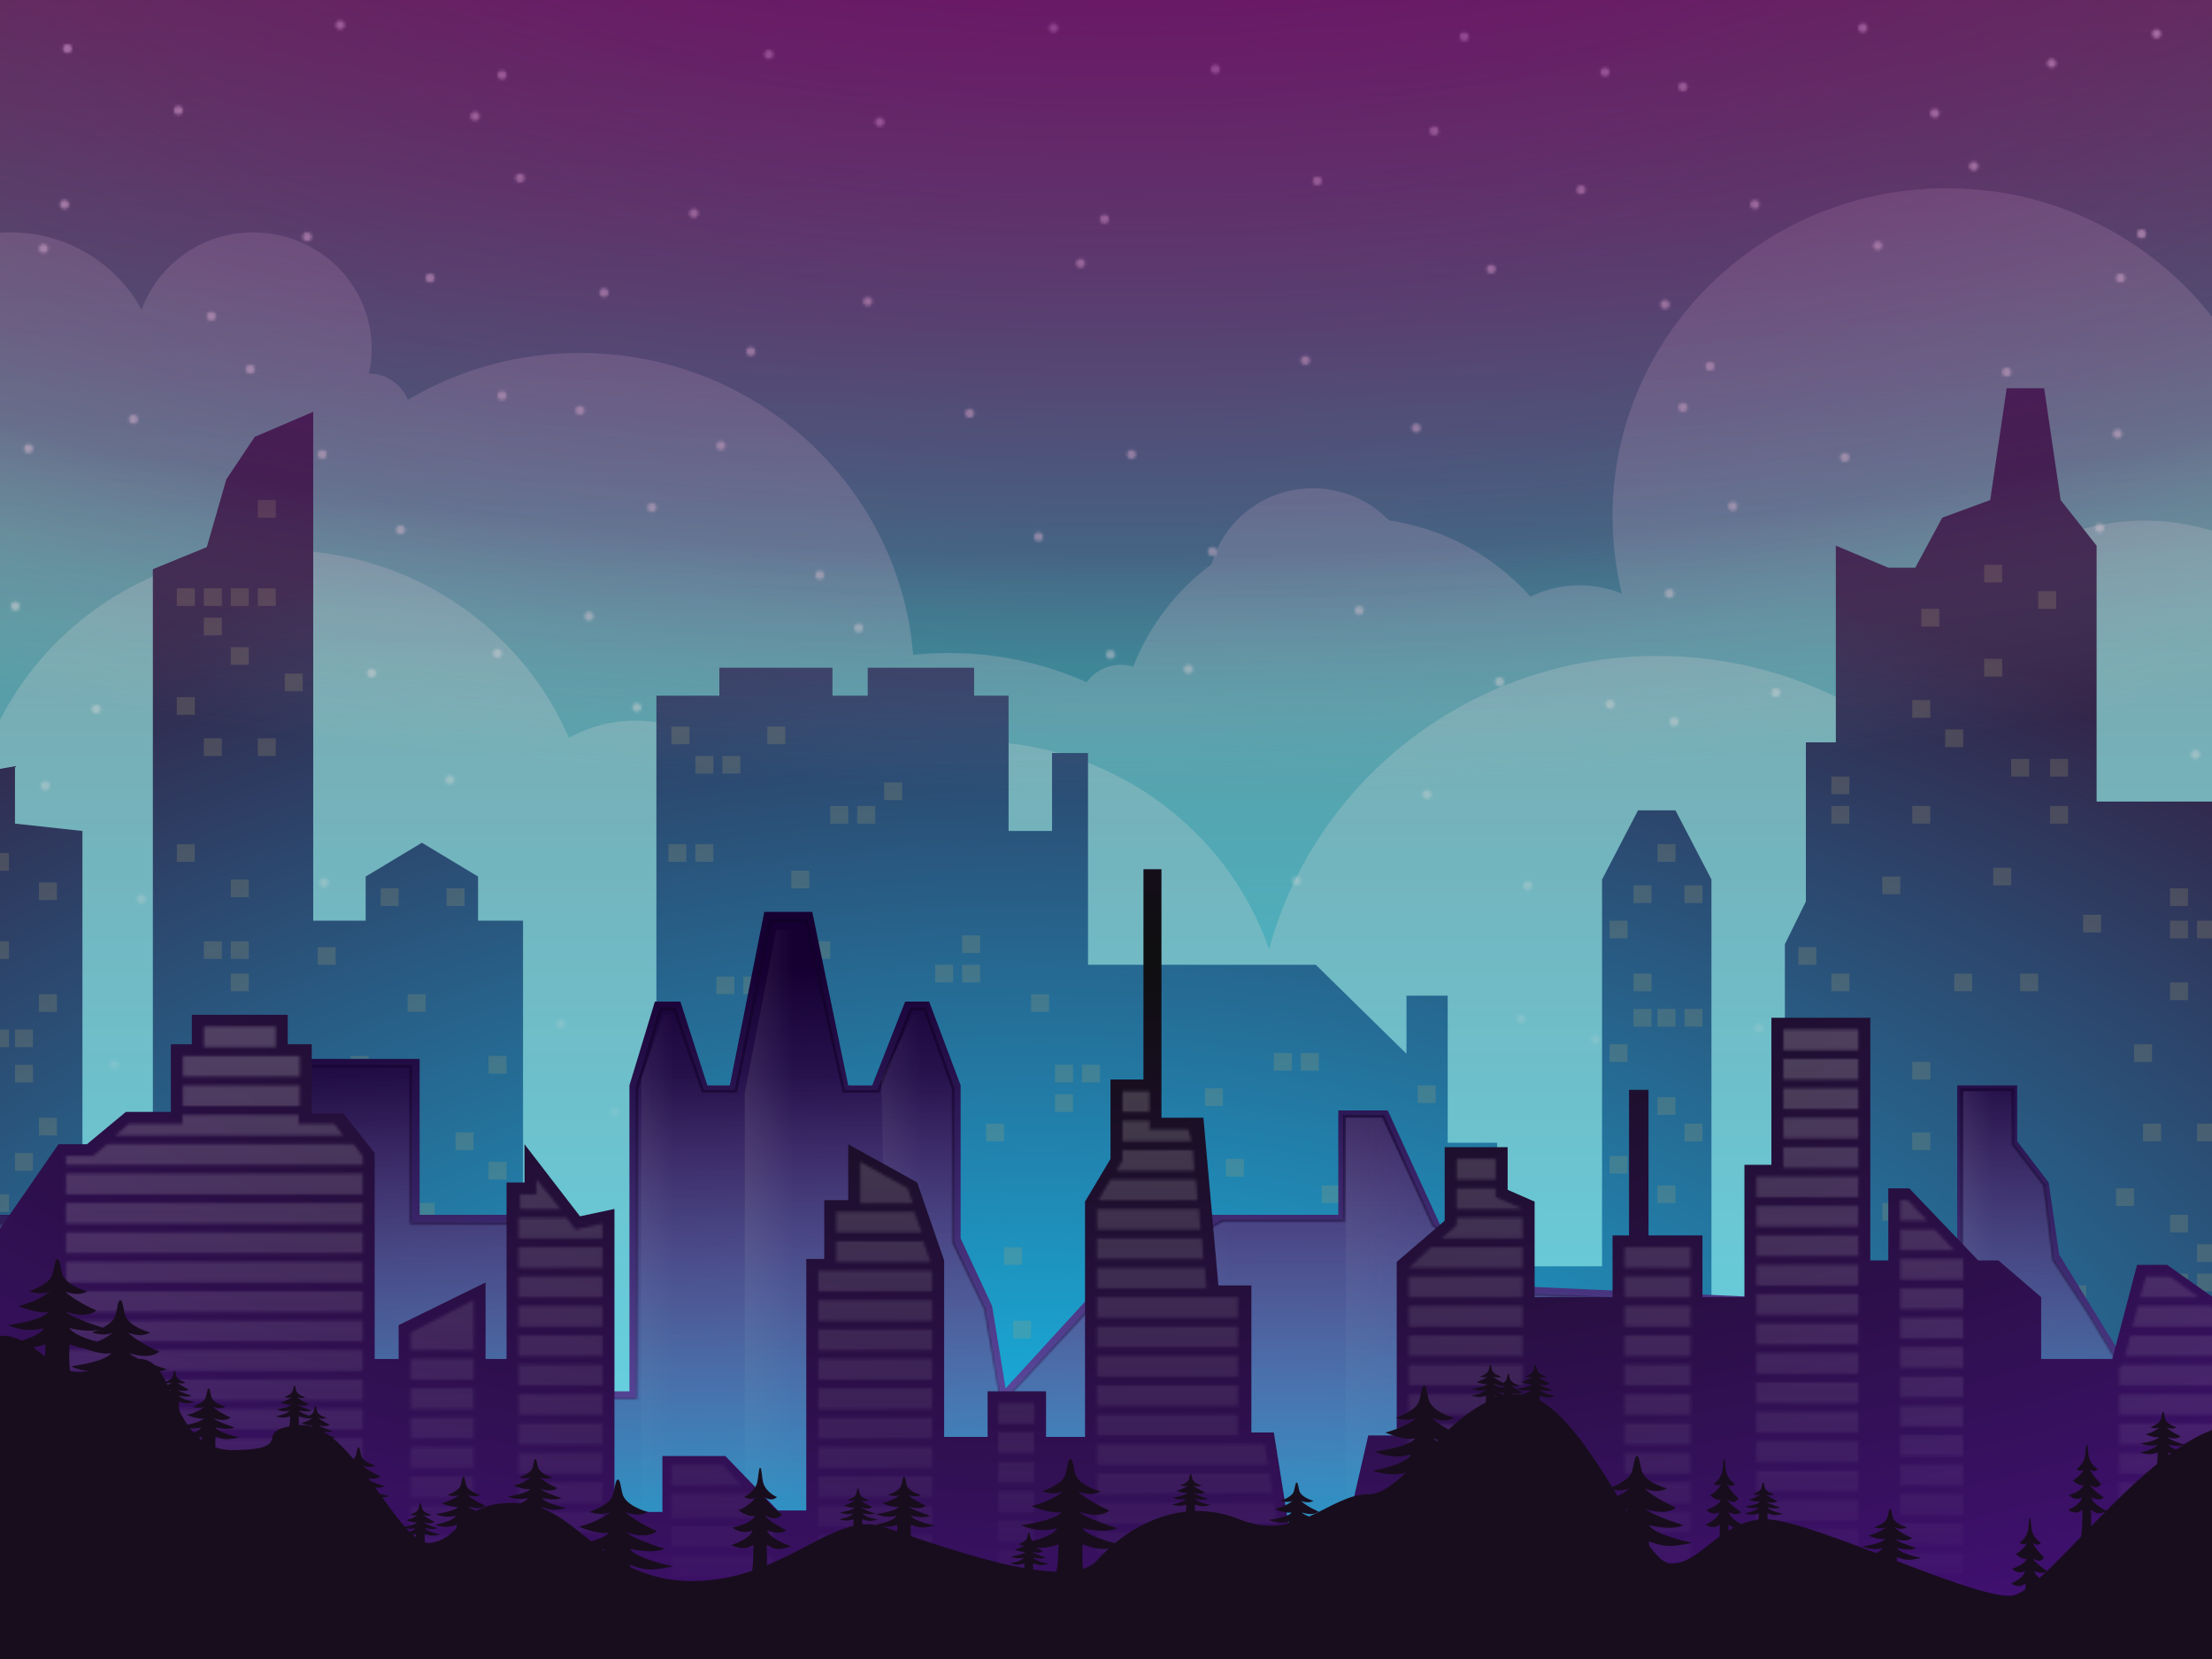 <svg viewBox="0 0 800 600" fill="none" xmlns="http://www.w3.org/2000/svg">
<g clip-path="url(#clip0_149_41)">
<rect width="800" height="600" fill="url(#paint0_linear_149_41)"/>
<mask id="mask0_149_41" style="mask-type:alpha" maskUnits="userSpaceOnUse" x="3" y="7" width="793" height="397">
<ellipse cx="24.39" cy="17.553" rx="1.626" ry="1.596" fill="white"/>
<ellipse cx="64.499" cy="39.894" rx="1.626" ry="1.596" fill="white"/>
<ellipse cx="23.306" cy="73.936" rx="1.626" ry="1.596" fill="white"/>
<ellipse cx="123.035" cy="9.043" rx="1.626" ry="1.596" fill="white"/>
<ellipse cx="111.111" cy="85.638" rx="1.626" ry="1.596" fill="white"/>
<ellipse cx="181.572" cy="27.128" rx="1.626" ry="1.596" fill="white"/>
<ellipse cx="171.816" cy="42.021" rx="1.626" ry="1.596" fill="white"/>
<ellipse cx="188.076" cy="64.362" rx="1.626" ry="1.596" fill="white"/>
<ellipse cx="278.049" cy="19.681" rx="1.626" ry="1.596" fill="white"/>
<ellipse cx="318.158" cy="44.149" rx="1.626" ry="1.596" fill="white"/>
<ellipse cx="381.03" cy="10.106" rx="1.626" ry="1.596" fill="white"/>
<ellipse cx="390.786" cy="95.213" rx="1.626" ry="1.596" fill="white"/>
<ellipse cx="439.567" cy="25" rx="1.626" ry="1.596" fill="white"/>
<ellipse cx="476.423" cy="65.426" rx="1.626" ry="1.596" fill="white"/>
<ellipse cx="529.539" cy="13.298" rx="1.626" ry="1.596" fill="white"/>
<ellipse cx="518.699" cy="47.34" rx="1.626" ry="1.596" fill="white"/>
<ellipse cx="571.815" cy="68.617" rx="1.626" ry="1.596" fill="white"/>
<ellipse cx="608.672" cy="31.383" rx="1.626" ry="1.596" fill="white"/>
<ellipse cx="580.487" cy="26.064" rx="1.626" ry="1.596" fill="white"/>
<ellipse cx="634.688" cy="73.936" rx="1.626" ry="1.596" fill="white"/>
<ellipse cx="673.712" cy="10.106" rx="1.626" ry="1.596" fill="white"/>
<ellipse cx="699.729" cy="40.957" rx="1.626" ry="1.596" fill="white"/>
<ellipse cx="713.821" cy="60.106" rx="1.626" ry="1.596" fill="white"/>
<ellipse cx="742.005" cy="22.872" rx="1.626" ry="1.596" fill="white"/>
<ellipse cx="774.525" cy="84.575" rx="1.626" ry="1.596" fill="white"/>
<ellipse cx="779.945" cy="12.234" rx="1.626" ry="1.596" fill="white"/>
<ellipse cx="250.949" cy="77.127" rx="1.626" ry="1.596" fill="white"/>
<ellipse cx="765.853" cy="156.915" rx="1.626" ry="1.596" transform="rotate(-180 765.853 156.915)" fill="white"/>
<ellipse cx="725.745" cy="134.574" rx="1.626" ry="1.596" transform="rotate(-180 725.745 134.574)" fill="white"/>
<ellipse cx="766.937" cy="100.532" rx="1.626" ry="1.596" transform="rotate(-180 766.937 100.532)" fill="white"/>
<ellipse cx="667.208" cy="165.425" rx="1.626" ry="1.596" transform="rotate(-180 667.208 165.425)" fill="white"/>
<ellipse cx="679.132" cy="88.83" rx="1.626" ry="1.596" transform="rotate(-180 679.132 88.83)" fill="white"/>
<ellipse cx="608.672" cy="147.34" rx="1.626" ry="1.596" transform="rotate(-180 608.672 147.34)" fill="white"/>
<ellipse cx="618.428" cy="132.447" rx="1.626" ry="1.596" transform="rotate(-180 618.428 132.447)" fill="white"/>
<ellipse cx="602.168" cy="110.106" rx="1.626" ry="1.596" transform="rotate(-180 602.168 110.106)" fill="white"/>
<ellipse cx="1.614" cy="1.608" rx="1.614" ry="1.608" transform="matrix(0.787 -0.617 0.632 0.775 550.224 320.069)" fill="white"/>
<ellipse cx="1.614" cy="1.608" rx="1.614" ry="1.608" transform="matrix(0.787 -0.617 0.632 0.775 540.077 246.301)" fill="white"/>
<ellipse cx="1.614" cy="1.608" rx="1.614" ry="1.608" transform="matrix(0.787 -0.617 0.632 0.775 580.028 254.447)" fill="white"/>
<ellipse cx="1.614" cy="1.608" rx="1.614" ry="1.608" transform="matrix(0.787 -0.617 0.632 0.775 603.221 260.763)" fill="white"/>
<ellipse cx="1.614" cy="1.608" rx="1.614" ry="1.608" transform="matrix(0.787 -0.617 0.632 0.775 601.534 214.409)" fill="white"/>
<ellipse cx="1.614" cy="1.608" rx="1.614" ry="1.608" transform="matrix(0.787 -0.617 0.632 0.775 513.821 287.1)" fill="white"/>
<ellipse cx="1.614" cy="1.608" rx="1.614" ry="1.608" transform="matrix(0.787 -0.617 0.632 0.775 624.393 182.845)" fill="white"/>
<ellipse cx="1.614" cy="1.608" rx="1.614" ry="1.608" transform="matrix(-0.787 0.617 -0.632 -0.775 182.196 236.551)" fill="white"/>
<ellipse cx="1.614" cy="1.608" rx="1.614" ry="1.608" transform="matrix(-0.787 0.617 -0.632 -0.775 136.655 243.689)" fill="white"/>
<ellipse cx="1.614" cy="1.608" rx="1.614" ry="1.608" transform="matrix(-0.787 0.617 -0.632 -0.775 147.158 191.854)" fill="white"/>
<ellipse cx="1.614" cy="1.608" rx="1.614" ry="1.608" transform="matrix(-0.787 0.617 -0.632 -0.775 638.419 372.082)" fill="white"/>
<ellipse cx="1.614" cy="1.608" rx="1.614" ry="1.608" transform="matrix(-0.787 0.617 -0.632 -0.775 37.091 256.748)" fill="white"/>
<ellipse cx="1.614" cy="1.608" rx="1.614" ry="1.608" transform="matrix(-0.787 0.617 -0.632 -0.775 7.823 219.514)" fill="white"/>
<ellipse cx="1.614" cy="1.608" rx="1.614" ry="1.608" transform="matrix(-0.787 0.617 -0.632 -0.775 18.663 284.407)" fill="white"/>
<ellipse cx="1.614" cy="1.608" rx="1.614" ry="1.608" transform="matrix(-0.787 0.617 -0.632 -0.775 43.595 385.471)" fill="white"/>
<ellipse cx="1.614" cy="1.608" rx="1.614" ry="1.608" transform="matrix(-0.787 0.617 -0.632 -0.775 165.005 282.28)" fill="white"/>
<ellipse cx="1.614" cy="1.608" rx="1.614" ry="1.608" transform="matrix(-0.787 0.617 -0.632 -0.775 205.113 370.577)" fill="white"/>
<ellipse cx="1.614" cy="1.608" rx="1.614" ry="1.608" transform="matrix(-0.787 0.617 -0.632 -0.775 119.476 319.514)" fill="white"/>
<ellipse cx="1.614" cy="1.608" rx="1.614" ry="1.608" transform="matrix(-0.787 0.617 -0.632 -0.775 224.625 402.492)" fill="white"/>
<ellipse cx="1.614" cy="1.608" rx="1.614" ry="1.608" transform="matrix(-0.787 0.617 -0.632 -0.775 53.352 325.421)" fill="white"/>
<ellipse cx="1.614" cy="1.608" rx="1.614" ry="1.608" transform="matrix(-0.787 0.617 -0.632 -0.775 579.335 376.229)" fill="white"/>
<ellipse cx="1.614" cy="1.608" rx="1.614" ry="1.608" transform="matrix(-0.787 0.617 -0.632 -0.775 552.419 368.749)" fill="white"/>
<ellipse cx="512.195" cy="154.787" rx="1.626" ry="1.596" transform="rotate(-180 512.195 154.787)" fill="white"/>
<ellipse cx="472.087" cy="130.319" rx="1.626" ry="1.596" transform="rotate(-180 472.087 130.319)" fill="white"/>
<ellipse cx="409.214" cy="164.362" rx="1.626" ry="1.596" transform="rotate(-180 409.214 164.362)" fill="white"/>
<ellipse cx="399.458" cy="79.255" rx="1.626" ry="1.596" transform="rotate(-180 399.458 79.255)" fill="white"/>
<ellipse cx="350.678" cy="149.468" rx="1.626" ry="1.596" transform="rotate(-180 350.678 149.468)" fill="white"/>
<ellipse cx="313.822" cy="109.042" rx="1.626" ry="1.596" transform="rotate(-180 313.822 109.042)" fill="white"/>
<ellipse cx="260.705" cy="161.17" rx="1.626" ry="1.596" transform="rotate(-180 260.705 161.17)" fill="white"/>
<ellipse cx="271.545" cy="127.128" rx="1.626" ry="1.596" transform="rotate(-180 271.545 127.128)" fill="white"/>
<ellipse cx="218.428" cy="105.851" rx="1.626" ry="1.596" transform="rotate(-180 218.428 105.851)" fill="white"/>
<ellipse cx="181.572" cy="143.085" rx="1.626" ry="1.596" transform="rotate(-180 181.572 143.085)" fill="white"/>
<ellipse cx="209.756" cy="148.404" rx="1.626" ry="1.596" transform="rotate(-180 209.756 148.404)" fill="white"/>
<ellipse cx="155.555" cy="100.532" rx="1.626" ry="1.596" transform="rotate(-180 155.555 100.532)" fill="white"/>
<ellipse cx="116.531" cy="164.362" rx="1.626" ry="1.596" transform="rotate(-180 116.531 164.362)" fill="white"/>
<ellipse cx="90.515" cy="133.511" rx="1.626" ry="1.596" transform="rotate(-180 90.515 133.511)" fill="white"/>
<ellipse cx="76.423" cy="114.362" rx="1.626" ry="1.596" transform="rotate(-180 76.423 114.362)" fill="white"/>
<ellipse cx="48.239" cy="151.596" rx="1.626" ry="1.596" transform="rotate(-180 48.239 151.596)" fill="white"/>
<ellipse cx="15.718" cy="89.894" rx="1.626" ry="1.596" transform="rotate(-180 15.718 89.894)" fill="white"/>
<ellipse cx="10.298" cy="162.234" rx="1.626" ry="1.596" transform="rotate(-180 10.298 162.234)" fill="white"/>
<ellipse cx="539.295" cy="97.34" rx="1.626" ry="1.596" transform="rotate(-180 539.295 97.34)" fill="white"/>
<ellipse cx="491.599" cy="220.745" rx="1.626" ry="1.596" transform="rotate(-180 491.599 220.745)" fill="white"/>
<ellipse cx="438.483" cy="199.468" rx="1.626" ry="1.596" transform="rotate(-180 438.483 199.468)" fill="white"/>
<ellipse cx="401.626" cy="236.702" rx="1.626" ry="1.596" transform="rotate(-180 401.626 236.702)" fill="white"/>
<ellipse cx="429.811" cy="242.021" rx="1.626" ry="1.596" transform="rotate(-180 429.811 242.021)" fill="white"/>
<ellipse cx="468.835" cy="318.617" rx="1.626" ry="1.596" transform="rotate(-180 468.835 318.617)" fill="white"/>
<ellipse cx="375.61" cy="194.149" rx="1.626" ry="1.596" transform="rotate(-180 375.61 194.149)" fill="white"/>
<ellipse cx="310.569" cy="227.128" rx="1.626" ry="1.596" transform="rotate(-180 310.569 227.128)" fill="white"/>
<ellipse cx="296.477" cy="207.979" rx="1.626" ry="1.596" transform="rotate(-180 296.477 207.979)" fill="white"/>
<ellipse cx="213.008" cy="222.872" rx="1.626" ry="1.596" transform="rotate(-180 213.008 222.872)" fill="white"/>
<ellipse cx="235.772" cy="183.511" rx="1.626" ry="1.596" transform="rotate(-180 235.772 183.511)" fill="white"/>
<ellipse cx="230.352" cy="255.851" rx="1.626" ry="1.596" transform="rotate(-180 230.352 255.851)" fill="white"/>
<ellipse cx="759.349" cy="190.957" rx="1.626" ry="1.596" transform="rotate(-180 759.349 190.957)" fill="white"/>
<ellipse cx="794.038" cy="272.872" rx="1.626" ry="1.596" transform="rotate(-180 794.038 272.872)" fill="white"/>
<ellipse cx="642.276" cy="250.532" rx="1.626" ry="1.596" transform="rotate(-180 642.276 250.532)" fill="white"/>
</mask>
<g mask="url(#mask0_149_41)">
<rect x="-6.504" width="819.512" height="455.319" fill="url(#paint1_linear_149_41)"/>
</g>
<path fill-rule="evenodd" clip-rule="evenodd" d="M833.604 331.915L833.604 278.724L833.604 224.468H818.677C822.734 212.606 824.932 199.906 824.932 186.702C824.932 121.192 770.818 68.085 704.065 68.085C637.312 68.085 583.198 121.192 583.198 186.702C583.198 196.336 584.368 205.701 586.577 214.669C581.861 212.757 576.693 211.702 571.274 211.702C564.888 211.702 558.85 213.167 553.491 215.773C540.564 201.277 522.612 191.207 502.302 188.183C495.39 181.046 485.623 176.596 474.797 176.596C457.28 176.596 442.536 188.246 438.17 204.081C425.504 213.476 415.6 226.267 409.863 241.074C408.458 240.653 406.966 240.426 405.42 240.426C400.297 240.426 395.767 242.917 393.019 246.732C377.799 239.948 360.894 236.17 343.089 236.17C338.751 236.17 334.466 236.395 330.246 236.832C325.342 175.737 273.27 127.66 209.756 127.66C186.976 127.66 165.668 133.844 147.48 144.596C145.285 139.068 139.824 135.143 133.423 135.107C134.074 132.194 134.417 129.168 134.417 126.064C134.417 102.856 115.247 84.043 91.599 84.043C72.959 84.043 57.101 95.731 51.22 112.048C42.21 95.388 24.352 84.043 3.794 84.043C-25.841 84.043 -49.864 107.619 -49.864 136.702C-49.864 140.159 -49.525 143.538 -48.877 146.809H-71.545V647.872H137.669V779.787H833.604L833.604 331.915Z" fill="#D9D9D9" fill-opacity="0.25"/>
<path fill-rule="evenodd" clip-rule="evenodd" d="M820.596 333.383C842.172 319.155 856.369 294.981 856.369 267.553C856.369 223.782 820.212 188.298 775.61 188.298C731.008 188.298 694.851 223.782 694.851 267.553C694.851 269.183 694.901 270.802 695 272.407C669.461 250.504 636.039 237.234 599.458 237.234C532.075 237.234 475.409 282.261 458.995 343.328C443.774 299.561 401.513 268.085 351.762 268.085C323.049 268.085 296.831 278.569 276.866 295.848C271.209 275.554 252.285 260.638 229.81 260.638C221.058 260.638 212.845 262.9 205.744 266.861C188.553 226.946 148.287 198.936 101.355 198.936C38.793 198.936 -11.924 248.709 -11.924 310.106C-11.924 322.967 -9.699 335.318 -5.605 346.808H-11.924V678.723H617.886H647.154H820.596V333.383Z" fill="#D9D9D9" fill-opacity="0.25"/>
<path d="M-67.751 289.894V651.064H820.054V289.894H758.266V197.34L745.257 180.851L739.295 140.426H725.745L719.783 180.851L702.439 187.234L692.683 205.319H682.927L663.957 197.34V268.484H653.117V326.064L645.528 341.489V481.915H618.97V318.085L605.962 293.085H592.412L579.404 318.085V457.979H541.463V413.298H523.577V360.106H508.672V381.117L475.881 348.936H393.496V272.34H380.488V300.532H364.77V251.596H352.304V241.489H313.821V251.596H301.084V241.489H260.163V251.596H237.398V507.979H189.16V332.979H172.9V317.021L152.575 304.787L132.249 317.021V332.979H113.279V148.936L92.141 157.979L81.843 173.404L74.797 197.872L55.285 205.851V450.532H29.81V300.532L5.42 297.872V277.128L-67.751 289.894Z" fill="url(#paint2_radial_149_41)"/>
<rect x="242.818" y="262.766" width="6.504" height="6.383" fill="#ADA36F" fill-opacity="0.22"/>
<rect x="277.507" y="262.766" width="6.504" height="6.383" fill="#ADA36F" fill-opacity="0.22"/>
<rect x="251.49" y="273.404" width="6.504" height="6.383" fill="#ADA36F" fill-opacity="0.22"/>
<rect x="261.247" y="273.404" width="6.504" height="6.383" fill="#ADA36F" fill-opacity="0.22"/>
<rect x="300.271" y="291.489" width="6.504" height="6.383" fill="#ADA36F" fill-opacity="0.22"/>
<rect x="310.027" y="291.489" width="6.504" height="6.383" fill="#ADA36F" fill-opacity="0.22"/>
<rect x="241.734" y="305.319" width="6.504" height="6.383" fill="#ADA36F" fill-opacity="0.22"/>
<rect x="251.49" y="305.319" width="6.504" height="6.383" fill="#ADA36F" fill-opacity="0.22"/>
<rect x="286.179" y="314.894" width="6.504" height="6.383" fill="#ADA36F" fill-opacity="0.22"/>
<rect x="293.767" y="340.426" width="6.504" height="6.383" fill="#ADA36F" fill-opacity="0.22"/>
<rect x="319.783" y="282.979" width="6.504" height="6.383" fill="#ADA36F" fill-opacity="0.22"/>
<rect x="347.968" y="338.298" width="6.504" height="6.383" fill="#ADA36F" fill-opacity="0.22"/>
<rect x="372.9" y="359.574" width="6.504" height="6.383" fill="#ADA36F" fill-opacity="0.22"/>
<rect x="366.396" y="477.66" width="6.504" height="6.383" fill="#ADA36F" fill-opacity="0.22"/>
<rect x="338.211" y="348.936" width="6.504" height="6.383" fill="#ADA36F" fill-opacity="0.22"/>
<rect x="347.968" y="348.936" width="6.504" height="6.383" fill="#ADA36F" fill-opacity="0.22"/>
<rect x="259.079" y="353.191" width="6.504" height="6.383" fill="#ADA36F" fill-opacity="0.22"/>
<rect x="268.835" y="353.191" width="6.504" height="6.383" fill="#ADA36F" fill-opacity="0.22"/>
<rect x="493.225" y="477.66" width="6.504" height="6.383" transform="rotate(-180 493.225 477.66)" fill="#ADA36F" fill-opacity="0.22"/>
<rect x="458.537" y="477.66" width="6.504" height="6.383" transform="rotate(-180 458.537 477.66)" fill="#ADA36F" fill-opacity="0.22"/>
<rect x="484.553" y="467.021" width="6.504" height="6.383" transform="rotate(-180 484.553 467.021)" fill="#ADA36F" fill-opacity="0.22"/>
<rect x="474.797" y="467.021" width="6.504" height="6.383" transform="rotate(-180 474.797 467.021)" fill="#ADA36F" fill-opacity="0.22"/>
<rect x="435.772" y="448.936" width="6.504" height="6.383" transform="rotate(-180 435.772 448.936)" fill="#ADA36F" fill-opacity="0.22"/>
<rect x="426.016" y="448.936" width="6.504" height="6.383" transform="rotate(-180 426.016 448.936)" fill="#ADA36F" fill-opacity="0.22"/>
<rect x="494.309" y="435.106" width="6.504" height="6.383" transform="rotate(-180 494.309 435.106)" fill="#ADA36F" fill-opacity="0.22"/>
<rect x="484.553" y="435.106" width="6.504" height="6.383" transform="rotate(-180 484.553 435.106)" fill="#ADA36F" fill-opacity="0.22"/>
<rect x="449.865" y="425.532" width="6.504" height="6.383" transform="rotate(-180 449.865 425.532)" fill="#ADA36F" fill-opacity="0.22"/>
<rect x="442.276" y="400" width="6.504" height="6.383" transform="rotate(-180 442.276 400)" fill="#ADA36F" fill-opacity="0.22"/>
<rect x="416.26" y="457.447" width="6.504" height="6.383" transform="rotate(-180 416.26 457.447)" fill="#ADA36F" fill-opacity="0.22"/>
<rect x="388.076" y="402.128" width="6.504" height="6.383" transform="rotate(-180 388.076 402.128)" fill="#ADA36F" fill-opacity="0.22"/>
<rect x="397.832" y="391.489" width="6.504" height="6.383" transform="rotate(-180 397.832 391.489)" fill="#ADA36F" fill-opacity="0.22"/>
<rect x="388.076" y="391.489" width="6.504" height="6.383" transform="rotate(-180 388.076 391.489)" fill="#ADA36F" fill-opacity="0.22"/>
<rect x="476.965" y="387.234" width="6.504" height="6.383" transform="rotate(-180 476.965 387.234)" fill="#ADA36F" fill-opacity="0.22"/>
<rect x="467.209" y="387.234" width="6.504" height="6.383" transform="rotate(-180 467.209 387.234)" fill="#ADA36F" fill-opacity="0.22"/>
<rect x="794.58" y="460.638" width="6.504" height="6.383" fill="#ADA36F" fill-opacity="0.22"/>
<rect x="784.824" y="460.638" width="6.504" height="6.383" fill="#ADA36F" fill-opacity="0.22"/>
<rect x="775.068" y="460.638" width="6.504" height="6.383" fill="#ADA36F" fill-opacity="0.22"/>
<rect x="794.58" y="450" width="6.504" height="6.383" fill="#ADA36F" fill-opacity="0.22"/>
<rect x="784.824" y="439.362" width="6.504" height="6.383" fill="#ADA36F" fill-opacity="0.22"/>
<rect x="775.068" y="406.383" width="6.504" height="6.383" fill="#ADA36F" fill-opacity="0.22"/>
<rect x="794.58" y="406.383" width="6.504" height="6.383" fill="#ADA36F" fill-opacity="0.22"/>
<rect x="765.312" y="429.787" width="6.504" height="6.383" fill="#ADA36F" fill-opacity="0.22"/>
<rect x="784.824" y="355.319" width="6.504" height="6.383" fill="#ADA36F" fill-opacity="0.22"/>
<rect x="730.623" y="352.128" width="6.504" height="6.383" fill="#ADA36F" fill-opacity="0.22"/>
<rect x="662.331" y="280.851" width="6.504" height="6.383" fill="#ADA36F" fill-opacity="0.22"/>
<rect x="662.331" y="291.489" width="6.504" height="6.383" fill="#ADA36F" fill-opacity="0.22"/>
<rect x="680.759" y="317.021" width="6.504" height="6.383" fill="#ADA36F" fill-opacity="0.22"/>
<rect x="650.406" y="342.553" width="6.504" height="6.383" fill="#ADA36F" fill-opacity="0.22"/>
<rect x="662.331" y="352.128" width="6.504" height="6.383" fill="#ADA36F" fill-opacity="0.22"/>
<rect x="691.599" y="409.574" width="6.504" height="6.383" fill="#ADA36F" fill-opacity="0.22"/>
<rect x="720.867" y="396.809" width="6.504" height="6.383" fill="#ADA36F" fill-opacity="0.22"/>
<rect x="691.599" y="384.042" width="6.504" height="6.383" fill="#ADA36F" fill-opacity="0.22"/>
<rect x="720.867" y="429.787" width="6.504" height="6.383" fill="#ADA36F" fill-opacity="0.22"/>
<rect x="747.967" y="464.894" width="6.504" height="6.383" fill="#ADA36F" fill-opacity="0.22"/>
<rect x="771.816" y="377.66" width="6.504" height="6.383" fill="#ADA36F" fill-opacity="0.22"/>
<rect x="680.759" y="435.106" width="6.504" height="6.383" fill="#ADA36F" fill-opacity="0.22"/>
<rect x="706.775" y="352.128" width="6.504" height="6.383" fill="#ADA36F" fill-opacity="0.22"/>
<rect x="753.387" y="330.851" width="6.504" height="6.383" fill="#ADA36F" fill-opacity="0.22"/>
<rect x="794.58" y="332.979" width="6.504" height="6.383" fill="#ADA36F" fill-opacity="0.22"/>
<rect x="784.824" y="332.979" width="6.504" height="6.383" fill="#ADA36F" fill-opacity="0.22"/>
<rect x="784.824" y="321.277" width="6.504" height="6.383" fill="#ADA36F" fill-opacity="0.22"/>
<rect x="720.867" y="313.83" width="6.504" height="6.383" fill="#ADA36F" fill-opacity="0.22"/>
<rect x="691.599" y="291.489" width="6.504" height="6.383" fill="#ADA36F" fill-opacity="0.22"/>
<rect x="741.463" y="274.468" width="6.504" height="6.383" fill="#ADA36F" fill-opacity="0.22"/>
<rect x="727.371" y="274.468" width="6.504" height="6.383" fill="#ADA36F" fill-opacity="0.22"/>
<rect x="717.615" y="238.298" width="6.504" height="6.383" fill="#ADA36F" fill-opacity="0.22"/>
<rect x="691.599" y="253.191" width="6.504" height="6.383" fill="#ADA36F" fill-opacity="0.22"/>
<rect x="703.523" y="263.83" width="6.504" height="6.383" fill="#ADA36F" fill-opacity="0.22"/>
<rect x="694.851" y="220.213" width="6.504" height="6.383" fill="#ADA36F" fill-opacity="0.22"/>
<rect x="737.127" y="213.83" width="6.504" height="6.383" fill="#ADA36F" fill-opacity="0.22"/>
<rect x="717.615" y="204.255" width="6.504" height="6.383" fill="#ADA36F" fill-opacity="0.22"/>
<rect x="741.463" y="291.489" width="6.504" height="6.383" fill="#ADA36F" fill-opacity="0.22"/>
<rect x="775.068" y="492.553" width="6.504" height="6.383" fill="#ADA36F" fill-opacity="0.22"/>
<rect x="70.461" y="219.149" width="6.504" height="6.383" transform="rotate(-180 70.461 219.149)" fill="#ADA36F" fill-opacity="0.22"/>
<rect x="80.217" y="219.149" width="6.504" height="6.383" transform="rotate(-180 80.217 219.149)" fill="#ADA36F" fill-opacity="0.22"/>
<rect x="89.973" y="219.149" width="6.504" height="6.383" transform="rotate(-180 89.973 219.149)" fill="#ADA36F" fill-opacity="0.22"/>
<rect x="99.729" y="219.149" width="6.504" height="6.383" transform="rotate(-180 99.729 219.149)" fill="#ADA36F" fill-opacity="0.22"/>
<rect x="80.217" y="229.787" width="6.504" height="6.383" transform="rotate(-180 80.217 229.787)" fill="#ADA36F" fill-opacity="0.22"/>
<rect x="89.973" y="240.426" width="6.504" height="6.383" transform="rotate(-180 89.973 240.426)" fill="#ADA36F" fill-opacity="0.22"/>
<rect x="70.461" y="258.511" width="6.504" height="6.383" transform="rotate(-180 70.461 258.511)" fill="#ADA36F" fill-opacity="0.22"/>
<rect x="99.729" y="273.404" width="6.504" height="6.383" transform="rotate(-180 99.729 273.404)" fill="#ADA36F" fill-opacity="0.22"/>
<rect x="80.217" y="273.404" width="6.504" height="6.383" transform="rotate(-180 80.217 273.404)" fill="#ADA36F" fill-opacity="0.22"/>
<rect x="109.485" y="250" width="6.504" height="6.383" transform="rotate(-180 109.485 250)" fill="#ADA36F" fill-opacity="0.22"/>
<rect x="70.461" y="311.702" width="6.504" height="6.383" transform="rotate(-180 70.461 311.702)" fill="#ADA36F" fill-opacity="0.22"/>
<rect x="89.973" y="324.468" width="6.504" height="6.383" transform="rotate(-180 89.973 324.468)" fill="#ADA36F" fill-opacity="0.22"/>
<rect x="144.173" y="327.66" width="6.504" height="6.383" transform="rotate(-180 144.173 327.66)" fill="#ADA36F" fill-opacity="0.22"/>
<rect x="168.022" y="327.66" width="6.504" height="6.383" transform="rotate(-180 168.022 327.66)" fill="#ADA36F" fill-opacity="0.22"/>
<rect x="121.409" y="348.936" width="6.504" height="6.383" transform="rotate(-180 121.409 348.936)" fill="#ADA36F" fill-opacity="0.22"/>
<rect x="80.217" y="346.809" width="6.504" height="6.383" transform="rotate(-180 80.217 346.809)" fill="#ADA36F" fill-opacity="0.22"/>
<rect x="89.973" y="346.809" width="6.504" height="6.383" transform="rotate(-180 89.973 346.809)" fill="#ADA36F" fill-opacity="0.22"/>
<rect x="89.973" y="358.511" width="6.504" height="6.383" transform="rotate(-180 89.973 358.511)" fill="#ADA36F" fill-opacity="0.22"/>
<rect x="153.93" y="365.958" width="6.504" height="6.383" transform="rotate(-180 153.93 365.958)" fill="#ADA36F" fill-opacity="0.22"/>
<rect x="183.198" y="388.298" width="6.504" height="6.383" transform="rotate(-180 183.198 388.298)" fill="#ADA36F" fill-opacity="0.22"/>
<rect x="133.333" y="405.319" width="6.504" height="6.383" transform="rotate(-180 133.333 405.319)" fill="#ADA36F" fill-opacity="0.22"/>
<rect x="147.425" y="405.319" width="6.504" height="6.383" transform="rotate(-180 147.425 405.319)" fill="#ADA36F" fill-opacity="0.22"/>
<rect x="157.182" y="441.489" width="6.504" height="6.383" transform="rotate(-180 157.182 441.489)" fill="#ADA36F" fill-opacity="0.22"/>
<rect x="183.198" y="426.596" width="6.504" height="6.383" transform="rotate(-180 183.198 426.596)" fill="#ADA36F" fill-opacity="0.22"/>
<rect x="171.274" y="415.958" width="6.504" height="6.383" transform="rotate(-180 171.274 415.958)" fill="#ADA36F" fill-opacity="0.22"/>
<rect x="179.946" y="459.574" width="6.504" height="6.383" transform="rotate(-180 179.946 459.574)" fill="#ADA36F" fill-opacity="0.22"/>
<rect x="137.669" y="465.958" width="6.504" height="6.383" transform="rotate(-180 137.669 465.958)" fill="#ADA36F" fill-opacity="0.22"/>
<rect x="157.182" y="475.532" width="6.504" height="6.383" transform="rotate(-180 157.182 475.532)" fill="#ADA36F" fill-opacity="0.22"/>
<rect x="133.333" y="388.298" width="6.504" height="6.383" transform="rotate(-180 133.333 388.298)" fill="#ADA36F" fill-opacity="0.22"/>
<rect x="99.729" y="187.234" width="6.504" height="6.383" transform="rotate(-180 99.729 187.234)" fill="#ADA36F" fill-opacity="0.22"/>
<rect x="363.144" y="451.064" width="6.504" height="6.383" fill="#ADA36F" fill-opacity="0.22"/>
<rect x="381.572" y="484.042" width="6.504" height="6.383" fill="#ADA36F" fill-opacity="0.22"/>
<rect x="356.64" y="406.383" width="6.504" height="6.383" fill="#ADA36F" fill-opacity="0.22"/>
<rect x="582.114" y="332.979" width="6.504" height="6.383" fill="#ADA36F" fill-opacity="0.22"/>
<rect x="609.214" y="320.213" width="6.504" height="6.383" fill="#ADA36F" fill-opacity="0.22"/>
<rect x="582.114" y="377.66" width="6.504" height="6.383" fill="#ADA36F" fill-opacity="0.22"/>
<rect x="599.458" y="396.809" width="6.504" height="6.383" fill="#ADA36F" fill-opacity="0.22"/>
<rect x="609.214" y="406.383" width="6.504" height="6.383" fill="#ADA36F" fill-opacity="0.22"/>
<rect x="582.114" y="418.085" width="6.504" height="6.383" fill="#ADA36F" fill-opacity="0.22"/>
<rect x="599.458" y="428.723" width="6.504" height="6.383" fill="#ADA36F" fill-opacity="0.22"/>
<rect x="512.737" y="392.553" width="6.504" height="6.383" fill="#ADA36F" fill-opacity="0.22"/>
<rect x="590.786" y="352.128" width="6.504" height="6.383" fill="#ADA36F" fill-opacity="0.22"/>
<rect x="599.458" y="305.319" width="6.504" height="6.383" fill="#ADA36F" fill-opacity="0.22"/>
<rect x="599.458" y="364.894" width="6.504" height="6.383" fill="#ADA36F" fill-opacity="0.22"/>
<rect x="590.786" y="364.894" width="6.504" height="6.383" fill="#ADA36F" fill-opacity="0.22"/>
<rect x="609.214" y="364.894" width="6.504" height="6.383" fill="#ADA36F" fill-opacity="0.22"/>
<rect x="590.786" y="320.213" width="6.504" height="6.383" fill="#ADA36F" fill-opacity="0.22"/>
<rect x="20.596" y="410.638" width="6.504" height="6.383" transform="rotate(-180 20.596 410.638)" fill="#ADA36F" fill-opacity="0.22"/>
<rect x="20.596" y="365.958" width="6.504" height="6.383" transform="rotate(-180 20.596 365.958)" fill="#ADA36F" fill-opacity="0.22"/>
<rect x="3.252" y="346.809" width="6.504" height="6.383" transform="rotate(-180 3.252 346.809)" fill="#ADA36F" fill-opacity="0.22"/>
<rect x="20.596" y="325.532" width="6.504" height="6.383" transform="rotate(-180 20.596 325.532)" fill="#ADA36F" fill-opacity="0.22"/>
<rect x="3.252" y="314.894" width="6.504" height="6.383" transform="rotate(-180 3.252 314.894)" fill="#ADA36F" fill-opacity="0.22"/>
<rect x="11.924" y="391.489" width="6.504" height="6.383" transform="rotate(-180 11.924 391.489)" fill="#ADA36F" fill-opacity="0.22"/>
<rect x="3.252" y="438.298" width="6.504" height="6.383" transform="rotate(-180 3.252 438.298)" fill="#ADA36F" fill-opacity="0.22"/>
<rect x="3.252" y="378.723" width="6.504" height="6.383" transform="rotate(-180 3.252 378.723)" fill="#ADA36F" fill-opacity="0.22"/>
<rect x="11.924" y="378.723" width="6.504" height="6.383" transform="rotate(-180 11.924 378.723)" fill="#ADA36F" fill-opacity="0.22"/>
<rect x="11.924" y="423.404" width="6.504" height="6.383" transform="rotate(-180 11.924 423.404)" fill="#ADA36F" fill-opacity="0.22"/>
<path d="M-45.528 613.83H832.52V502.128H774.526L744.715 453.723L740.921 427.659L729.539 412.766V392.553H707.859V472.34L530.623 464.362L501.897 401.596H484.011V439.362H421.138L363.686 502.128L358.808 472.34L347.425 447.872V392.553L336.043 362.234H327.371L315.447 392.553H306.775L293.767 329.787H276.423L263.957 392.553H255.827L246.07 362.234H236.856L227.642 392.553V503.191H203.252V439.362H151.762V382.979H96.477V439.362H-45.528V613.83Z" fill="url(#paint3_radial_149_41)"/>
<path d="M148.509 442.553V385.638H93.767L12.466 442.553H-14.634V611.17H813.55V509.043H775.61L754.472 473.936L742.547 455.851L739.295 428.723L727.913 413.83V394.149H709.485V440.957V473.936L634.688 471.809L550.135 468.085L518.157 443.085L500.271 403.723H486.179V441.489H442.276L404.336 462.234L362.06 507.979L356.098 473.404L344.715 449.468V393.617L334.417 364.894H329.539L317.615 394.681H305.149L291.599 332.979H278.591L266.125 394.681H254.201L243.902 364.894H239.024L230.352 393.617V505.851H220.054L186.992 442.553H148.509Z" stroke="url(#paint4_linear_149_41)"/>
<path d="M280.759 336.17H289.973L301.897 395.213V552.128H269.377V395.213L280.759 336.17Z" fill="url(#paint5_linear_149_41)" fill-opacity="0.25"/>
<path d="M240.108 367.021H242.818L251.491 389.943V552.128H231.978V389.943L240.108 367.021Z" fill="url(#paint6_linear_149_41)" fill-opacity="0.25"/>
<path d="M330.334 367.021H333.105L343.631 390.376L342.523 552.128H322.578L318.699 390.376L330.334 367.021Z" fill="url(#paint7_linear_149_41)" fill-opacity="0.25"/>
<path d="M442.818 442.553H467.209V552.128H443.36L412.466 459.043L442.818 442.553Z" fill="url(#paint8_linear_149_41)" fill-opacity="0.25"/>
<path d="M710.027 394.681H727.371V544.681H710.027V394.681Z" fill="url(#paint9_linear_149_41)" fill-opacity="0.25"/>
<path d="M486.721 442.021V404.255H499.729L555.556 521.277L507.859 550H486.721V442.021Z" fill="url(#paint10_linear_149_41)" fill-opacity="0.25"/>
<mask id="mask1_149_41" style="mask-type:alpha" maskUnits="userSpaceOnUse" x="-15" y="332" width="829" height="280">
<path d="M148.509 442.553V385.638H93.767L12.466 442.553H-14.634V611.17H813.55V509.043H775.61L754.472 473.936L742.547 455.851L739.295 428.723L727.913 413.83V394.149H709.485V440.957V473.936L634.688 471.809L550.135 468.085L518.157 443.085L500.271 403.723H486.179V441.489H442.276L404.336 462.234L362.06 507.979L356.098 473.404L344.715 449.468V393.617L334.417 364.894H329.539L317.615 394.681H305.149L291.599 332.979H278.591L266.125 394.681H254.201L243.902 364.894H239.024L230.352 393.617V505.851H220.054L186.992 442.553H148.509Z" fill="#D9D9D9"/>
</mask>
<g mask="url(#mask1_149_41)">
<path d="M-3.252 389.362V568.085H810.84V389.362H-3.252Z" fill="url(#paint11_linear_149_41)"/>
</g>
<path d="M183.198 427.66V491.489H175.61V463.83L144.173 479.255V491.489H135.501V417.021L124.119 402.66H112.737V377.66H104.065V367.021H69.377V377.66H61.789V402.128H45.529L31.436 413.83H21.138L-32.52 491.489V637.234H831.978V491.489L783.74 457.447H772.9L763.957 491.489H738.211V469.149L722.764 455.851H715.447L690.515 429.787H682.927V455.851H676.423V368.085H640.65V421.277H630.894V469.149H615.718V446.809H596.206V394.149H589.16V446.809H583.198V469.149H555.014V434.575L545.257 430.319V414.894H522.493V441.489L505.149 456.383V519.149H494.851L487.263 552.128H466.125L460.705 518.085H452.575V464.894H440.65L435.23 404.255H420.054V314.362H413.55V390.426H401.626V419.149L392.412 434.575V519.681H378.32V503.192H357.182V519.681H341.463V455.851L331.707 427.66L306.775 413.83V434.043H298.103V455.319H291.599V546.277H281.301L262.331 526.596H239.566V546.809H222.222V437.234L209.756 439.894L189.702 413.83V427.66H183.198Z" fill="url(#paint12_radial_149_41)"/>
<mask id="mask2_149_41" style="mask-type:alpha" maskUnits="userSpaceOnUse" x="23" y="371" width="780" height="221">
<rect x="73.713" y="371.277" width="26.016" height="7.447" fill="#FFFCAB" fill-opacity="0.25"/>
<rect x="66.125" y="381.915" width="42.276" height="7.447" fill="#FFFCAB" fill-opacity="0.25"/>
<rect x="66.125" y="392.553" width="42.276" height="7.447" fill="#FFFCAB" fill-opacity="0.25"/>
<rect x="23.848" y="424.468" width="107.317" height="7.447" fill="#FFFCAB" fill-opacity="0.25"/>
<rect x="23.848" y="435.106" width="107.317" height="7.447" fill="#FFFCAB" fill-opacity="0.25"/>
<rect x="23.848" y="445.745" width="107.317" height="7.447" fill="#FFFCAB" fill-opacity="0.25"/>
<rect x="23.848" y="456.383" width="107.317" height="7.447" fill="#FFFCAB" fill-opacity="0.25"/>
<rect x="23.848" y="467.021" width="107.317" height="7.447" fill="#FFFCAB" fill-opacity="0.25"/>
<rect x="23.848" y="477.66" width="107.317" height="7.447" fill="#FFFCAB" fill-opacity="0.25"/>
<rect x="23.848" y="488.298" width="107.317" height="7.447" fill="#FFFCAB" fill-opacity="0.25"/>
<rect x="23.848" y="498.936" width="107.317" height="7.447" fill="#FFFCAB" fill-opacity="0.25"/>
<rect x="23.848" y="509.574" width="107.317" height="7.447" fill="#FFFCAB" fill-opacity="0.25"/>
<rect x="23.848" y="520.213" width="107.317" height="7.447" fill="#FFFCAB" fill-opacity="0.25"/>
<rect x="23.848" y="530.851" width="107.317" height="7.447" fill="#FFFCAB" fill-opacity="0.25"/>
<rect x="148.51" y="491.489" width="22.764" height="7.447" fill="#FFFCAB" fill-opacity="0.25"/>
<rect x="148.51" y="502.128" width="22.764" height="7.447" fill="#FFFCAB" fill-opacity="0.25"/>
<rect x="148.51" y="512.766" width="22.764" height="7.447" fill="#FFFCAB" fill-opacity="0.25"/>
<rect x="148.51" y="523.404" width="22.764" height="7.447" fill="#FFFCAB" fill-opacity="0.25"/>
<rect x="148.51" y="534.042" width="22.764" height="7.447" fill="#FFFCAB" fill-opacity="0.25"/>
<rect x="148.51" y="544.681" width="22.764" height="7.447" fill="#FFFCAB" fill-opacity="0.25"/>
<rect x="148.51" y="555.319" width="22.764" height="7.447" fill="#FFFCAB" fill-opacity="0.25"/>
<rect x="187.534" y="451.064" width="30.352" height="7.447" fill="#FFFCAB" fill-opacity="0.25"/>
<rect x="187.534" y="461.702" width="30.352" height="7.447" fill="#FFFCAB" fill-opacity="0.25"/>
<rect x="187.534" y="472.34" width="30.352" height="7.447" fill="#FFFCAB" fill-opacity="0.25"/>
<rect x="187.534" y="482.979" width="30.352" height="7.447" fill="#FFFCAB" fill-opacity="0.25"/>
<rect x="187.534" y="493.617" width="30.352" height="7.447" fill="#FFFCAB" fill-opacity="0.25"/>
<rect x="187.534" y="504.255" width="30.352" height="7.447" fill="#FFFCAB" fill-opacity="0.25"/>
<rect x="187.534" y="514.894" width="30.352" height="7.447" fill="#FFFCAB" fill-opacity="0.25"/>
<rect x="187.534" y="525.532" width="30.352" height="7.447" fill="#FFFCAB" fill-opacity="0.25"/>
<rect x="187.534" y="536.17" width="30.352" height="7.447" fill="#FFFCAB" fill-opacity="0.25"/>
<rect x="187.534" y="546.809" width="30.352" height="7.447" fill="#FFFCAB" fill-opacity="0.25"/>
<rect x="187.534" y="557.447" width="30.352" height="7.447" fill="#FFFCAB" fill-opacity="0.25"/>
<path d="M242.819 540.426H271.003L279.133 548.936H242.819V540.426Z" fill="#FFFCAB" fill-opacity="0.25"/>
<path d="M242.819 529.787H261.247L268.293 537.234H242.819V529.787Z" fill="#FFFCAB" fill-opacity="0.25"/>
<path d="M188.076 431.915H194.038V426.596L202.71 437.234H188.076V431.915Z" fill="#FFFCAB" fill-opacity="0.25"/>
<path d="M187.534 440.426H204.878L208.13 444.681L217.886 442.553V447.872H187.534V440.426Z" fill="#FFFCAB" fill-opacity="0.25"/>
<rect x="242.819" y="552.128" width="36.856" height="7.447" fill="#FFFCAB" fill-opacity="0.25"/>
<rect x="242.819" y="562.766" width="36.856" height="7.447" fill="#FFFCAB" fill-opacity="0.25"/>
<rect x="242.819" y="573.404" width="36.856" height="7.447" fill="#FFFCAB" fill-opacity="0.25"/>
<rect x="242.819" y="584.042" width="36.856" height="7.447" fill="#FFFCAB" fill-opacity="0.25"/>
<rect x="295.935" y="459.574" width="41.192" height="7.447" fill="#FFFCAB" fill-opacity="0.25"/>
<rect x="295.935" y="470.213" width="41.192" height="7.447" fill="#FFFCAB" fill-opacity="0.25"/>
<rect x="295.935" y="480.851" width="41.192" height="7.447" fill="#FFFCAB" fill-opacity="0.25"/>
<rect x="295.935" y="491.489" width="41.192" height="7.447" fill="#FFFCAB" fill-opacity="0.25"/>
<rect x="295.935" y="502.128" width="41.192" height="7.447" fill="#FFFCAB" fill-opacity="0.25"/>
<rect x="295.935" y="512.766" width="41.192" height="7.447" fill="#FFFCAB" fill-opacity="0.25"/>
<rect x="295.935" y="523.404" width="41.192" height="7.447" fill="#FFFCAB" fill-opacity="0.25"/>
<rect x="295.935" y="534.042" width="41.192" height="7.447" fill="#FFFCAB" fill-opacity="0.25"/>
<rect x="295.935" y="544.681" width="41.192" height="7.447" fill="#FFFCAB" fill-opacity="0.25"/>
<rect x="295.935" y="555.319" width="41.192" height="7.447" fill="#FFFCAB" fill-opacity="0.25"/>
<rect x="360.976" y="507.447" width="13.008" height="7.447" fill="#FFFCAB" fill-opacity="0.25"/>
<rect x="360.976" y="518.085" width="13.008" height="7.447" fill="#FFFCAB" fill-opacity="0.25"/>
<rect x="360.976" y="528.723" width="13.008" height="7.447" fill="#FFFCAB" fill-opacity="0.25"/>
<rect x="360.976" y="539.362" width="13.008" height="7.447" fill="#FFFCAB" fill-opacity="0.25"/>
<rect x="360.976" y="550" width="13.008" height="7.447" fill="#FFFCAB" fill-opacity="0.25"/>
<rect x="360.976" y="560.638" width="13.008" height="7.447" fill="#FFFCAB" fill-opacity="0.25"/>
<path d="M396.748 437.234H433.604L434.146 444.681H396.748V437.234Z" fill="#FFFCAB" fill-opacity="0.25"/>
<path d="M401.626 426.596H432.52L433.062 434.043H397.29L401.626 426.596Z" fill="#FFFCAB" fill-opacity="0.25"/>
<path d="M405.962 405.319H415.718V408.511H429.81L430.894 412.766H405.962V405.319Z" fill="#FFFCAB" fill-opacity="0.25"/>
<path d="M405.962 415.958H431.436L431.978 423.404H403.794L405.962 419.681V415.958Z" fill="#FFFCAB" fill-opacity="0.25"/>
<path d="M396.748 447.872H434.688L435.23 455.319H396.748V447.872Z" fill="#FFFCAB" fill-opacity="0.25"/>
<path d="M396.748 458.511H435.772L436.314 465.958H396.748V458.511Z" fill="#FFFCAB" fill-opacity="0.25"/>
<rect x="396.748" y="469.149" width="50.949" height="7.447" fill="#FFFCAB" fill-opacity="0.25"/>
<path d="M405.962 394.681H415.718V402.128H405.962V394.681Z" fill="#FFFCAB" fill-opacity="0.25"/>
<rect x="396.748" y="479.787" width="50.949" height="7.447" fill="#FFFCAB" fill-opacity="0.25"/>
<rect x="526.829" y="419.149" width="14.092" height="7.447" fill="#FFFCAB" fill-opacity="0.25"/>
<path d="M526.829 429.787H540.921V432.979L550.678 437.234H526.829V429.787Z" fill="#FFFCAB" fill-opacity="0.25"/>
<path d="M526.829 440.426H550.678V447.872H521.409L526.829 443.085V440.426Z" fill="#FFFCAB" fill-opacity="0.25"/>
<path d="M517.615 451.064H550.678V458.511H509.485L517.615 451.064Z" fill="#FFFCAB" fill-opacity="0.25"/>
<rect x="509.485" y="461.702" width="41.192" height="7.447" fill="#FFFCAB" fill-opacity="0.25"/>
<rect x="509.485" y="472.34" width="41.192" height="7.447" fill="#FFFCAB" fill-opacity="0.25"/>
<rect x="587.534" y="451.064" width="23.848" height="7.447" fill="#FFFCAB" fill-opacity="0.25"/>
<rect x="587.534" y="461.702" width="23.848" height="7.447" fill="#FFFCAB" fill-opacity="0.25"/>
<rect x="587.534" y="472.34" width="23.848" height="7.447" fill="#FFFCAB" fill-opacity="0.25"/>
<rect x="587.534" y="482.979" width="23.848" height="7.447" fill="#FFFCAB" fill-opacity="0.25"/>
<rect x="587.534" y="493.617" width="23.848" height="7.447" fill="#FFFCAB" fill-opacity="0.25"/>
<rect x="587.534" y="504.255" width="23.848" height="7.447" fill="#FFFCAB" fill-opacity="0.25"/>
<rect x="587.534" y="514.894" width="23.848" height="7.447" fill="#FFFCAB" fill-opacity="0.25"/>
<rect x="587.534" y="525.532" width="23.848" height="7.447" fill="#FFFCAB" fill-opacity="0.25"/>
<rect x="587.534" y="536.17" width="23.848" height="7.447" fill="#FFFCAB" fill-opacity="0.25"/>
<rect x="587.534" y="546.809" width="23.848" height="7.447" fill="#FFFCAB" fill-opacity="0.25"/>
<rect x="587.534" y="557.447" width="23.848" height="7.447" fill="#FFFCAB" fill-opacity="0.25"/>
<rect x="635.23" y="425.532" width="36.856" height="7.447" fill="#FFFCAB" fill-opacity="0.25"/>
<rect x="644.987" y="414.894" width="27.1" height="7.447" fill="#FFFCAB" fill-opacity="0.25"/>
<rect x="644.987" y="404.255" width="27.1" height="7.447" fill="#FFFCAB" fill-opacity="0.25"/>
<rect x="644.987" y="393.617" width="27.1" height="7.447" fill="#FFFCAB" fill-opacity="0.25"/>
<rect x="644.987" y="382.979" width="27.1" height="7.447" fill="#FFFCAB" fill-opacity="0.25"/>
<rect x="644.987" y="372.34" width="27.1" height="7.447" fill="#FFFCAB" fill-opacity="0.25"/>
<rect x="635.23" y="436.17" width="36.856" height="7.447" fill="#FFFCAB" fill-opacity="0.25"/>
<path d="M687.263 444.681H699.729L706.775 452.128H687.263V444.681Z" fill="#FFFCAB" fill-opacity="0.25"/>
<rect x="687.263" y="455.319" width="22.764" height="7.447" fill="#FFFCAB" fill-opacity="0.25"/>
<path d="M776.152 461.702H784.824L795.122 469.149H773.984L776.152 461.702Z" fill="#FFFCAB" fill-opacity="0.25"/>
<path d="M773.25 472.34H799.458L802.168 474.468V479.787H771.274L773.25 472.34Z" fill="#FFFCAB" fill-opacity="0.25"/>
<path d="M770.53 482.979H802.168V490.426H768.564L770.53 482.979Z" fill="#FFFCAB" fill-opacity="0.25"/>
<path d="M767.48 493.617H802.168V501.064H766.396V495.745V494.681H766.938L767.48 493.617Z" fill="#FFFCAB" fill-opacity="0.25"/>
<rect x="766.396" y="504.255" width="35.772" height="7.447" fill="#FFFCAB" fill-opacity="0.25"/>
<rect x="766.396" y="514.894" width="35.772" height="7.447" fill="#FFFCAB" fill-opacity="0.25"/>
<rect x="766.396" y="525.532" width="35.772" height="7.447" fill="#FFFCAB" fill-opacity="0.25"/>
<rect x="766.396" y="536.17" width="35.772" height="7.447" fill="#FFFCAB" fill-opacity="0.25"/>
<rect x="687.263" y="465.958" width="22.764" height="7.447" fill="#FFFCAB" fill-opacity="0.25"/>
<rect x="687.263" y="476.596" width="22.764" height="7.447" fill="#FFFCAB" fill-opacity="0.25"/>
<rect x="687.263" y="487.234" width="22.764" height="7.447" fill="#FFFCAB" fill-opacity="0.25"/>
<rect x="687.263" y="497.872" width="22.764" height="7.447" fill="#FFFCAB" fill-opacity="0.25"/>
<rect x="687.263" y="508.511" width="22.764" height="7.447" fill="#FFFCAB" fill-opacity="0.25"/>
<rect x="687.263" y="519.149" width="22.764" height="7.447" fill="#FFFCAB" fill-opacity="0.25"/>
<rect x="687.263" y="529.787" width="22.764" height="7.447" fill="#FFFCAB" fill-opacity="0.25"/>
<rect x="687.263" y="540.426" width="22.764" height="7.447" fill="#FFFCAB" fill-opacity="0.25"/>
<rect x="687.263" y="551.064" width="22.764" height="7.447" fill="#FFFCAB" fill-opacity="0.25"/>
<rect x="687.263" y="561.702" width="22.764" height="7.447" fill="#FFFCAB" fill-opacity="0.25"/>
<rect x="687.263" y="572.34" width="22.764" height="7.447" fill="#FFFCAB" fill-opacity="0.25"/>
<rect x="635.23" y="446.809" width="36.856" height="7.447" fill="#FFFCAB" fill-opacity="0.25"/>
<rect x="635.23" y="457.447" width="36.856" height="7.447" fill="#FFFCAB" fill-opacity="0.25"/>
<rect x="635.23" y="468.085" width="36.856" height="7.447" fill="#FFFCAB" fill-opacity="0.25"/>
<rect x="635.23" y="478.723" width="36.856" height="7.447" fill="#FFFCAB" fill-opacity="0.25"/>
<rect x="635.23" y="489.362" width="36.856" height="7.447" fill="#FFFCAB" fill-opacity="0.25"/>
<rect x="635.23" y="500" width="36.856" height="7.447" fill="#FFFCAB" fill-opacity="0.25"/>
<rect x="635.23" y="510.638" width="36.856" height="7.447" fill="#FFFCAB" fill-opacity="0.25"/>
<rect x="635.23" y="521.277" width="36.856" height="7.447" fill="#FFFCAB" fill-opacity="0.25"/>
<rect x="635.23" y="531.915" width="36.856" height="7.447" fill="#FFFCAB" fill-opacity="0.25"/>
<rect x="635.23" y="542.553" width="36.856" height="7.447" fill="#FFFCAB" fill-opacity="0.25"/>
<rect x="635.23" y="553.191" width="36.856" height="7.447" fill="#FFFCAB" fill-opacity="0.25"/>
<rect x="509.485" y="482.979" width="41.192" height="7.447" fill="#FFFCAB" fill-opacity="0.25"/>
<rect x="509.485" y="493.617" width="41.192" height="7.447" fill="#FFFCAB" fill-opacity="0.25"/>
<rect x="509.485" y="504.255" width="41.192" height="7.447" fill="#FFFCAB" fill-opacity="0.25"/>
<rect x="509.485" y="514.894" width="41.192" height="7.447" fill="#FFFCAB" fill-opacity="0.25"/>
<rect x="509.485" y="525.532" width="41.192" height="7.447" fill="#FFFCAB" fill-opacity="0.25"/>
<rect x="396.748" y="490.426" width="50.949" height="7.447" fill="#FFFCAB" fill-opacity="0.25"/>
<rect x="396.748" y="501.064" width="50.949" height="7.447" fill="#FFFCAB" fill-opacity="0.25"/>
<rect x="396.748" y="511.702" width="50.949" height="7.447" fill="#FFFCAB" fill-opacity="0.25"/>
<path d="M396.748 522.34H457.453L458.537 529.787H396.748V522.34Z" fill="#FFFCAB" fill-opacity="0.25"/>
<path d="M396.748 532.979H459.079L460.163 539.894L396.748 540.426V532.979Z" fill="#FFFCAB" fill-opacity="0.25"/>
<path d="M396.748 543.617H460.705L461.789 551.064H396.748V543.617Z" fill="#FFFCAB" fill-opacity="0.25"/>
<rect x="396.748" y="554.255" width="50.949" height="7.447" fill="#FFFCAB" fill-opacity="0.25"/>
<path d="M302.439 448.936H333.876L336.586 456.383H302.439V448.936Z" fill="#FFFCAB" fill-opacity="0.25"/>
<path d="M302.439 438.298H330.623L333.334 445.745H302.439V438.298Z" fill="#FFFCAB" fill-opacity="0.25"/>
<path d="M311.111 420.213L328.223 429.721L330.081 435.107H311.111V420.213Z" fill="#FFFCAB" fill-opacity="0.25"/>
<path d="M148.51 481.915L171.274 470.213V488.298H148.51V481.915Z" fill="#FFFCAB" fill-opacity="0.25"/>
<path d="M38.768 413.83H127.913L131.165 418.085V421.277H23.848V418.085H33.604L38.768 413.83Z" fill="#FFFCAB" fill-opacity="0.25"/>
<path d="M65.959 403.191H107.966V406.449H120.891L124.119 410.638H41.735L46.613 406.449H65.959V403.191Z" fill="#FFFCAB" fill-opacity="0.25"/>
<path d="M687.263 434.042H689.973L697.019 441.489H687.263V434.042Z" fill="#FFFCAB" fill-opacity="0.25"/>
</mask>
<g mask="url(#mask2_149_41)">
<rect x="16.26" y="365.958" width="817.344" height="218.085" fill="url(#paint13_linear_149_41)"/>
</g>
<path d="M853.117 384.574C588.076 506.915 234.146 495.745 -39.024 400V-27.128H853.117V384.574Z" fill="url(#paint14_radial_149_41)"/>
<path d="M17.344 491.489C4.878 480.851 -2.168 479.787 -14.092 491.489V614.362H824.932C832.52 586.525 841.734 528.085 817.886 517.021C788.076 503.191 741.463 576.064 727.371 577.128C713.279 578.191 654.743 549.468 638.482 549.468C622.222 549.468 614.634 566.489 603.794 565.425C592.954 564.362 571.274 502.659 547.967 504.255C524.661 505.851 508.943 540.425 494.851 540.425C480.759 540.425 469.377 557.979 448.238 549.468C427.1 540.957 407.588 552.128 396.748 564.362C385.908 576.596 337.127 557.979 319.241 552.128C301.355 546.277 283.469 571.808 250.406 571.808C217.344 571.808 209.214 544.681 187.534 543.617C165.854 542.553 168.022 555.851 156.098 557.979C144.173 560.106 127.371 513.83 108.401 515.425C89.431 517.021 108.401 523.96 85.095 524.468C60.705 525 64.499 491.489 50.407 491.489C36.314 491.489 29.81 502.128 17.344 491.489Z" fill="#180D1D"/>
<path d="M16.436 486.17C16.256 489.894 16.436 496.808 14.268 500C17.52 503.191 24.567 503.191 26.735 500C24.566 496.277 25.109 490.425 25.109 486.17C31.071 488.298 32.697 488.298 40.827 486.702C40.827 486.702 27.277 484.042 25.109 480.319C25.109 480.319 33.239 482.447 37.575 480.319C37.575 480.319 25.65 476.596 24.024 474.468C24.024 474.468 31.071 477.128 34.865 473.936C34.865 473.936 27.277 470.745 23.483 467.021C23.483 467.021 27.819 469.149 31.613 467.021C31.613 467.021 25.109 465.425 22.941 461.702C21.857 460.106 21.857 455.319 20.773 455.319C19.689 455.319 19.689 459.574 18.605 461.702C16.979 464.894 10.475 467.021 10.475 467.021C15.353 468.617 18.063 467.021 18.063 467.021C13.727 470.745 6.681 472.34 6.681 472.34C14.269 475.532 17.52 474.468 17.52 474.468C15.352 477.66 2.886 479.255 2.886 479.255C9.932 482.447 15.895 480.319 15.895 480.319C14.269 484.043 2.168 486.17 2.168 486.17C8.848 488.298 13.004 487.411 16.436 486.17Z" fill="#180D1D"/>
<path d="M219.146 565.958C218.966 569.681 219.146 576.596 216.978 579.787C220.23 582.979 227.277 582.979 229.445 579.787C227.276 576.064 227.819 570.213 227.819 565.958C233.781 568.085 235.407 568.085 243.537 566.489C243.537 566.489 229.987 563.83 227.819 560.107C227.819 560.107 235.949 562.234 240.285 560.107C240.285 560.107 228.36 556.383 226.734 554.255C226.734 554.255 233.781 556.915 237.575 553.723C237.575 553.723 229.987 550.532 226.193 546.809C226.193 546.809 230.529 548.936 234.323 546.809C234.323 546.809 227.819 545.213 225.651 541.489C224.567 539.894 224.567 535.106 223.483 535.106C222.399 535.106 222.399 539.362 221.315 541.489C219.689 544.681 213.185 546.809 213.185 546.809C218.063 548.404 220.773 546.809 220.773 546.809C216.437 550.532 209.391 552.128 209.391 552.128C216.979 555.319 220.23 554.255 220.23 554.255C218.062 557.447 205.596 559.043 205.596 559.043C212.642 562.234 218.605 560.107 218.605 560.107C216.979 563.83 204.878 565.958 204.878 565.958C211.558 568.085 215.714 567.199 219.146 565.958Z" fill="#180D1D"/>
<path d="M382.832 558.511C382.651 562.234 382.832 569.149 380.664 572.34C383.916 575.532 390.962 575.532 393.13 572.34C390.962 568.617 391.504 562.766 391.504 558.51C397.466 560.638 399.092 560.638 407.223 559.042C407.223 559.042 393.672 556.383 391.504 552.66C391.504 552.66 399.634 554.787 403.971 552.66C403.971 552.66 392.046 548.936 390.42 546.808C390.42 546.808 397.466 549.468 401.261 546.276C401.261 546.276 393.672 543.085 389.878 539.362C389.878 539.362 394.214 541.489 398.008 539.362C398.008 539.362 391.504 537.766 389.336 534.042C388.252 532.447 388.252 527.659 387.168 527.659C386.084 527.659 386.084 531.915 385 534.042C383.374 537.234 376.87 539.362 376.87 539.362C381.748 540.957 384.458 539.362 384.458 539.362C380.122 543.085 373.076 544.681 373.076 544.681C380.664 547.872 383.916 546.808 383.916 546.808C381.748 550 369.282 551.596 369.282 551.596C376.328 554.787 382.29 552.66 382.29 552.66C380.664 556.383 368.564 558.511 368.564 558.511C375.244 560.638 379.399 559.752 382.832 558.511Z" fill="#180D1D"/>
<path d="M510.745 531.915C510.565 535.638 510.745 542.553 508.577 545.745C511.829 548.936 518.875 548.936 521.043 545.745C518.875 542.021 519.418 536.17 519.418 531.915C525.38 534.042 527.006 534.042 535.136 532.447C535.136 532.447 521.586 529.787 519.418 526.064C519.418 526.064 527.548 528.191 531.884 526.064C531.884 526.064 519.959 522.34 518.333 520.213C518.333 520.213 525.38 522.872 529.174 519.681C529.174 519.681 521.586 516.489 517.792 512.766C517.792 512.766 522.128 514.894 525.922 512.766C525.922 512.766 519.418 511.17 517.25 507.447C516.166 505.851 516.166 501.064 515.082 501.064C513.998 501.064 513.998 505.319 512.914 507.447C511.288 510.638 504.783 512.766 504.783 512.766C509.662 514.362 512.372 512.766 512.372 512.766C508.036 516.489 500.989 518.085 500.989 518.085C508.578 521.276 511.829 520.213 511.829 520.213C509.661 523.404 497.195 525 497.195 525C504.241 528.191 510.204 526.064 510.204 526.064C508.578 529.787 496.477 531.915 496.477 531.915C503.157 534.042 507.313 533.156 510.745 531.915Z" fill="#180D1D"/>
<path d="M587.71 557.447C587.529 561.17 587.71 568.085 585.542 571.277C588.794 574.468 595.84 574.468 598.008 571.277C595.84 567.553 596.382 561.702 596.382 557.447C602.344 559.574 603.97 559.574 612.1 557.979C612.1 557.979 598.55 555.319 596.382 551.596C596.382 551.596 604.512 553.723 608.848 551.596C608.848 551.596 596.924 547.872 595.298 545.745C595.298 545.745 602.344 548.404 606.138 545.213C606.138 545.213 598.55 542.021 594.756 538.298C594.756 538.298 599.092 540.425 602.886 538.298C602.886 538.298 596.382 536.702 594.214 532.979C593.13 531.383 593.13 526.596 592.046 526.596C590.962 526.596 590.962 530.851 589.878 532.979C588.252 536.17 581.748 538.298 581.748 538.298C586.626 539.894 589.336 538.298 589.336 538.298C585 542.021 577.954 543.617 577.954 543.617C585.542 546.808 588.794 545.745 588.794 545.745C586.626 548.936 574.16 550.532 574.16 550.532C581.206 553.723 587.168 551.596 587.168 551.596C585.542 555.319 573.442 557.447 573.442 557.447C580.122 559.574 584.277 558.688 587.71 557.447Z" fill="#180D1D"/>
<path d="M39.201 501.064C39.02 504.787 39.201 511.702 37.033 514.894C40.285 518.085 47.331 518.085 49.499 514.894C47.33 511.17 47.873 505.319 47.873 501.064C53.835 503.191 55.461 503.191 63.591 501.596C63.591 501.596 50.041 498.936 47.873 495.213C47.873 495.213 56.003 497.34 60.339 495.213C60.339 495.213 48.415 491.489 46.789 489.362C46.789 489.362 53.835 492.021 57.629 488.83C57.629 488.83 50.041 485.638 46.247 481.915C46.247 481.915 50.583 484.042 54.377 481.915C54.377 481.915 47.873 480.319 45.705 476.596C44.621 475 44.621 470.213 43.537 470.213C42.453 470.213 42.453 474.468 41.369 476.596C39.743 479.787 33.239 481.915 33.239 481.915C38.117 483.511 40.827 481.915 40.827 481.915C36.491 485.638 29.445 487.234 29.445 487.234C37.033 490.425 40.285 489.362 40.285 489.362C38.116 492.553 25.651 494.149 25.651 494.149C32.697 497.34 38.659 495.213 38.659 495.213C37.033 498.936 24.932 501.064 24.932 501.064C31.613 503.191 35.768 502.305 39.201 501.064Z" fill="#180D1D"/>
<path d="M73.043 519.558C72.941 521.661 73.043 525.568 71.827 527.371C73.65 529.174 77.602 529.174 78.818 527.371C77.602 525.267 77.906 521.962 77.906 519.558C81.25 520.76 82.161 520.76 86.721 519.858C86.721 519.858 79.122 518.356 77.906 516.252C77.906 516.252 82.465 517.454 84.897 516.252C84.897 516.252 78.21 514.148 77.298 512.946C77.298 512.946 81.25 514.449 83.377 512.646C83.377 512.646 79.122 510.843 76.994 508.739C76.994 508.739 79.426 509.941 81.553 508.739C81.553 508.739 77.906 507.838 76.69 505.734C76.082 504.832 76.082 502.128 75.474 502.128C74.866 502.128 74.866 504.532 74.258 505.734C73.347 507.537 69.699 508.739 69.699 508.739C72.435 509.641 73.954 508.739 73.954 508.739C71.523 510.843 67.571 511.744 67.571 511.744C71.827 513.547 73.65 512.946 73.65 512.946C72.434 514.749 65.444 515.651 65.444 515.651C69.395 517.454 72.739 516.252 72.739 516.252C71.827 518.356 65.041 519.558 65.041 519.558C68.787 520.76 71.117 520.259 73.043 519.558Z" fill="#180D1D"/>
<path d="M165.183 551.473C165.082 553.576 165.183 557.483 163.968 559.286C165.791 561.089 169.743 561.089 170.959 559.286C169.743 557.182 170.047 553.877 170.047 551.472C173.39 552.675 174.302 552.675 178.862 551.773C178.862 551.773 171.263 550.27 170.047 548.167C170.047 548.167 174.606 549.369 177.038 548.167C177.038 548.167 170.351 546.063 169.439 544.861C169.439 544.861 173.39 546.364 175.518 544.561C175.518 544.561 171.263 542.757 169.135 540.654C169.135 540.654 171.567 541.856 173.694 540.654C173.694 540.654 170.047 539.752 168.831 537.649C168.223 536.747 168.223 534.042 167.615 534.042C167.007 534.042 167.007 536.447 166.399 537.649C165.487 539.452 161.84 540.654 161.84 540.654C164.576 541.555 166.095 540.654 166.095 540.654C163.664 542.757 159.712 543.659 159.712 543.659C163.968 545.462 165.791 544.861 165.791 544.861C164.575 546.664 157.584 547.566 157.584 547.566C161.536 549.369 164.88 548.167 164.88 548.167C163.968 550.27 157.182 551.473 157.182 551.473C160.928 552.675 163.258 552.174 165.183 551.473Z" fill="#180D1D"/>
<path d="M127.243 540.834C127.142 542.938 127.243 546.845 126.027 548.648C127.851 550.451 131.802 550.451 133.018 548.648C131.802 546.544 132.107 543.238 132.107 540.834C135.45 542.036 136.362 542.036 140.921 541.135C140.921 541.135 133.322 539.632 132.107 537.529C132.107 537.529 136.666 538.731 139.098 537.529C139.098 537.529 132.41 535.425 131.498 534.223C131.498 534.223 135.45 535.726 137.578 533.922C137.578 533.922 133.322 532.119 131.195 530.016C131.195 530.016 133.626 531.218 135.754 530.016C135.754 530.016 132.107 529.114 130.891 527.01C130.283 526.109 130.283 523.404 129.675 523.404C129.067 523.404 129.067 525.808 128.459 527.01C127.547 528.814 123.9 530.016 123.9 530.016C126.635 530.917 128.155 530.016 128.155 530.016C125.723 532.119 121.772 533.021 121.772 533.021C126.027 534.824 127.851 534.223 127.851 534.223C126.635 536.026 119.644 536.928 119.644 536.928C123.596 538.731 126.939 537.529 126.939 537.529C126.027 539.632 119.241 540.834 119.241 540.834C122.988 542.036 125.318 541.536 127.243 540.834Z" fill="#180D1D"/>
<path d="M191.2 545.089C191.098 547.193 191.2 551.1 189.984 552.903C191.808 554.706 195.759 554.706 196.975 552.903C195.759 550.799 196.063 547.494 196.063 545.089C199.407 546.291 200.319 546.291 204.878 545.39C204.878 545.39 197.279 543.887 196.063 541.784C196.063 541.784 200.623 542.986 203.054 541.784C203.054 541.784 196.367 539.68 195.455 538.478C195.455 538.478 199.407 539.981 201.535 538.178C201.535 538.178 197.279 536.374 195.151 534.271C195.151 534.271 197.583 535.473 199.711 534.271C199.711 534.271 196.063 533.369 194.847 531.266C194.239 530.364 194.239 527.659 193.632 527.659C193.024 527.659 193.024 530.064 192.416 531.266C191.504 533.069 187.856 534.271 187.856 534.271C190.592 535.172 192.112 534.271 192.112 534.271C189.68 536.374 185.729 537.276 185.729 537.276C189.984 539.079 191.808 538.478 191.808 538.478C190.592 540.281 183.601 541.183 183.601 541.183C187.552 542.986 190.896 541.784 190.896 541.784C189.984 543.887 183.198 545.089 183.198 545.089C186.944 546.291 189.275 545.791 191.2 545.089Z" fill="#180D1D"/>
<path d="M272.5 558.739C272.399 562.105 272.501 568.356 271.285 571.241C273.108 574.125 277.06 574.125 278.276 571.241C277.06 567.875 277.364 562.586 277.364 558.739C280.708 560.662 281.619 560.662 286.179 559.22C286.179 559.22 278.58 556.816 277.364 553.45C277.364 553.45 281.923 555.373 284.355 553.45C284.355 553.45 277.668 550.084 276.756 548.161C276.756 548.161 280.708 550.565 282.835 547.68C282.835 547.68 278.58 544.795 276.452 541.429C276.452 541.429 278.884 543.353 281.012 541.429C281.012 541.429 277.364 539.987 276.148 536.621C275.54 535.179 275.54 530.851 274.932 530.851C274.324 530.851 274.324 534.698 273.716 536.621C272.805 539.506 269.157 541.429 269.157 541.429C271.893 542.872 273.412 541.429 273.412 541.429C270.981 544.795 267.029 546.238 267.029 546.238C271.285 549.122 273.108 548.161 273.108 548.161C271.892 551.046 264.902 552.488 264.902 552.488C268.853 555.373 272.197 553.45 272.197 553.45C271.285 556.816 264.499 558.739 264.499 558.739C268.245 560.662 270.575 559.861 272.5 558.739Z" fill="#180D1D"/>
<path d="M324.533 551.473C324.432 553.576 324.533 557.483 323.317 559.286C325.141 561.089 329.092 561.089 330.308 559.286C329.092 557.182 329.396 553.877 329.396 551.472C332.74 552.675 333.652 552.675 338.211 551.773C338.211 551.773 330.612 550.27 329.396 548.167C329.396 548.167 333.956 549.369 336.388 548.167C336.388 548.167 329.7 546.063 328.788 544.861C328.788 544.861 332.74 546.364 334.868 544.561C334.868 544.561 330.612 542.757 328.485 540.654C328.485 540.654 330.916 541.856 333.044 540.654C333.044 540.654 329.396 539.752 328.181 537.649C327.573 536.747 327.573 534.042 326.965 534.042C326.357 534.042 326.357 536.447 325.749 537.649C324.837 539.452 321.19 540.654 321.19 540.654C323.925 541.555 325.445 540.654 325.445 540.654C323.013 542.757 319.062 543.659 319.062 543.659C323.317 545.462 325.141 544.861 325.141 544.861C323.925 546.664 316.934 547.566 316.934 547.566C320.885 549.369 324.229 548.167 324.229 548.167C323.317 550.27 316.531 551.473 316.531 551.473C320.278 552.675 322.608 552.174 324.533 551.473Z" fill="#180D1D"/>
<path d="M466.538 553.6C466.437 555.704 466.538 559.61 465.323 561.414C467.146 563.217 471.098 563.217 472.314 561.414C471.098 559.31 471.402 556.004 471.402 553.6C474.746 554.802 475.657 554.802 480.217 553.901C480.217 553.901 472.618 552.398 471.402 550.295C471.402 550.295 475.961 551.497 478.393 550.295C478.393 550.295 471.706 548.191 470.794 546.989C470.794 546.989 474.746 548.491 476.873 546.688C476.873 546.688 472.618 544.885 470.49 542.782C470.49 542.782 472.922 543.984 475.049 542.782C475.049 542.782 471.402 541.88 470.186 539.776C469.578 538.875 469.578 536.17 468.97 536.17C468.362 536.17 468.362 538.574 467.754 539.776C466.843 541.579 463.195 542.782 463.195 542.782C465.931 543.683 467.45 542.782 467.45 542.782C465.019 544.885 461.067 545.787 461.067 545.787C465.323 547.59 467.146 546.989 467.146 546.989C465.93 548.792 458.939 549.693 458.939 549.693C462.891 551.497 466.235 550.295 466.235 550.295C465.323 552.398 458.537 553.6 458.537 553.6C462.283 554.802 464.613 554.301 466.538 553.6Z" fill="#180D1D"/>
<path d="M61.57 506.9C61.504 508.246 61.57 510.746 60.779 511.9C61.965 513.054 64.533 513.054 65.324 511.9C64.533 510.554 64.731 508.438 64.731 506.9C66.904 507.669 67.497 507.669 70.461 507.092C70.461 507.092 65.521 506.13 64.731 504.784C64.731 504.784 67.695 505.553 69.275 504.784C69.275 504.784 64.928 503.438 64.336 502.669C64.336 502.669 66.904 503.63 68.287 502.476C68.287 502.476 65.521 501.322 64.138 499.976C64.138 499.976 65.719 500.745 67.102 499.976C67.102 499.976 64.731 499.399 63.941 498.053C63.546 497.476 63.546 495.745 63.151 495.745C62.755 495.745 62.755 497.283 62.36 498.053C61.767 499.207 59.397 499.976 59.397 499.976C61.175 500.553 62.163 499.976 62.163 499.976C60.582 501.322 58.014 501.899 58.014 501.899C60.78 503.053 61.965 502.669 61.965 502.669C61.175 503.823 56.63 504.4 56.63 504.4C59.199 505.553 61.372 504.784 61.372 504.784C60.78 506.131 56.369 506.9 56.369 506.9C58.804 507.669 60.319 507.349 61.57 506.9Z" fill="#180D1D"/>
<path d="M112.518 519.666C112.452 521.012 112.518 523.512 111.728 524.666C112.913 525.82 115.482 525.82 116.272 524.666C115.482 523.32 115.68 521.204 115.68 519.666C117.853 520.435 118.446 520.435 121.409 519.858C121.409 519.858 116.47 518.896 115.68 517.55C115.68 517.55 118.643 518.319 120.224 517.55C120.224 517.55 115.877 516.204 115.284 515.434C115.284 515.434 117.853 516.396 119.236 515.242C119.236 515.242 116.47 514.088 115.087 512.742C115.087 512.742 116.667 513.511 118.05 512.742C118.05 512.742 115.68 512.165 114.889 510.818C114.494 510.241 114.494 508.51 114.099 508.51C113.704 508.51 113.704 510.049 113.309 510.818C112.716 511.972 110.345 512.742 110.345 512.742C112.123 513.319 113.111 512.742 113.111 512.742C111.53 514.088 108.962 514.665 108.962 514.665C111.728 515.819 112.913 515.434 112.913 515.434C112.123 516.588 107.579 517.165 107.579 517.165C110.147 518.319 112.321 517.55 112.321 517.55C111.728 518.896 107.317 519.666 107.317 519.666C109.752 520.435 111.267 520.114 112.518 519.666Z" fill="#180D1D"/>
<path d="M104.93 512.219C104.864 513.565 104.93 516.066 104.14 517.22C105.325 518.373 107.894 518.373 108.684 517.22C107.894 515.873 108.091 513.758 108.091 512.219C110.265 512.988 110.858 512.988 113.821 512.411C113.821 512.411 108.882 511.45 108.091 510.103C108.091 510.103 111.055 510.873 112.636 510.103C112.636 510.103 108.289 508.757 107.696 507.988C107.696 507.988 110.265 508.949 111.648 507.795C111.648 507.795 108.882 506.641 107.499 505.295C107.499 505.295 109.079 506.064 110.462 505.295C110.462 505.295 108.091 504.718 107.301 503.372C106.906 502.795 106.906 501.064 106.511 501.064C106.116 501.064 106.116 502.602 105.721 503.372C105.128 504.526 102.757 505.295 102.757 505.295C104.535 505.872 105.523 505.295 105.523 505.295C103.942 506.641 101.374 507.218 101.374 507.218C104.14 508.372 105.325 507.988 105.325 507.988C104.535 509.142 99.991 509.719 99.991 509.719C102.559 510.873 104.733 510.103 104.733 510.103C104.14 511.45 99.729 512.219 99.729 512.219C102.164 512.988 103.679 512.668 104.93 512.219Z" fill="#180D1D"/>
<path d="M150.459 554.772C150.393 556.118 150.459 558.619 149.668 559.773C150.854 560.927 153.422 560.927 154.213 559.773C153.422 558.426 153.62 556.311 153.62 554.772C155.793 555.541 156.386 555.541 159.35 554.964C159.35 554.964 154.41 554.003 153.62 552.657C153.62 552.657 156.584 553.426 158.164 552.657C158.164 552.657 153.817 551.31 153.225 550.541C153.225 550.541 155.793 551.503 157.176 550.349C157.176 550.349 154.41 549.195 153.027 547.848C153.027 547.848 154.608 548.618 155.991 547.848C155.991 547.848 153.62 547.271 152.83 545.925C152.434 545.348 152.434 543.617 152.039 543.617C151.644 543.617 151.644 545.156 151.249 545.925C150.656 547.079 148.285 547.848 148.285 547.848C150.064 548.425 151.051 547.848 151.051 547.848C149.471 549.195 146.902 549.772 146.902 549.772C149.668 550.926 150.854 550.541 150.854 550.541C150.063 551.695 145.519 552.272 145.519 552.272C148.088 553.426 150.261 552.657 150.261 552.657C149.668 554.003 145.257 554.772 145.257 554.772C147.693 555.541 149.207 555.221 150.459 554.772Z" fill="#180D1D"/>
<path d="M370.513 565.411C370.447 566.757 370.513 569.257 369.723 570.411C370.908 571.565 373.476 571.565 374.267 570.411C373.476 569.065 373.674 566.949 373.674 565.411C375.847 566.18 376.44 566.18 379.404 565.603C379.404 565.603 374.464 564.641 373.674 563.295C373.674 563.295 376.638 564.064 378.218 563.295C378.218 563.295 373.872 561.949 373.279 561.179C373.279 561.179 375.847 562.141 377.23 560.987C377.23 560.987 374.464 559.833 373.081 558.487C373.081 558.487 374.662 559.256 376.045 558.487C376.045 558.487 373.674 557.91 372.884 556.563C372.489 555.986 372.489 554.255 372.094 554.255C371.698 554.255 371.698 555.794 371.303 556.563C370.71 557.717 368.34 558.487 368.34 558.487C370.118 559.064 371.106 558.487 371.106 558.487C369.525 559.833 366.957 560.41 366.957 560.41C369.723 561.564 370.908 561.179 370.908 561.179C370.118 562.333 365.574 562.91 365.574 562.91C368.142 564.064 370.315 563.295 370.315 563.295C369.723 564.641 365.312 565.411 365.312 565.411C367.747 566.18 369.262 565.859 370.513 565.411Z" fill="#180D1D"/>
<path d="M429.049 544.134C428.984 545.48 429.049 547.981 428.259 549.135C429.445 550.289 432.013 550.289 432.803 549.135C432.013 547.788 432.211 545.673 432.211 544.134C434.384 544.903 434.977 544.903 437.94 544.326C437.94 544.326 433.001 543.365 432.211 542.018C432.211 542.018 435.174 542.788 436.755 542.018C436.755 542.018 432.408 540.672 431.815 539.903C431.815 539.903 434.384 540.864 435.767 539.71C435.767 539.71 433.001 538.556 431.618 537.21C431.618 537.21 433.199 537.979 434.582 537.21C434.582 537.21 432.211 536.633 431.42 535.287C431.025 534.71 431.025 532.979 430.63 532.979C430.235 532.979 430.235 534.517 429.84 535.287C429.247 536.441 426.876 537.21 426.876 537.21C428.654 537.787 429.642 537.21 429.642 537.21C428.062 538.556 425.493 539.133 425.493 539.133C428.259 540.287 429.445 539.903 429.445 539.903C428.654 541.057 424.11 541.634 424.11 541.634C426.679 542.788 428.852 542.018 428.852 542.018C428.259 543.365 423.848 544.134 423.848 544.134C426.283 544.903 427.798 544.583 429.049 544.134Z" fill="#180D1D"/>
<path d="M543.955 507.964C543.889 509.31 543.955 511.81 543.164 512.964C544.35 514.118 546.918 514.118 547.709 512.964C546.918 511.618 547.116 509.502 547.116 507.964C549.289 508.733 549.882 508.733 552.846 508.156C552.846 508.156 547.906 507.194 547.116 505.848C547.116 505.848 550.08 506.617 551.66 505.848C551.66 505.848 547.313 504.502 546.721 503.732C546.721 503.732 549.289 504.694 550.672 503.54C550.672 503.54 547.906 502.386 546.523 501.04C546.523 501.04 548.104 501.809 549.487 501.04C549.487 501.04 547.116 500.463 546.326 499.116C545.93 498.539 545.93 496.808 545.535 496.808C545.14 496.808 545.14 498.347 544.745 499.116C544.152 500.27 541.781 501.04 541.781 501.04C543.56 501.617 544.547 501.04 544.547 501.04C542.967 502.386 540.398 502.963 540.398 502.963C543.164 504.117 544.35 503.732 544.35 503.732C543.559 504.886 539.015 505.463 539.015 505.463C541.584 506.617 543.757 505.848 543.757 505.848C543.164 507.194 538.753 507.964 538.753 507.964C541.189 508.733 542.703 508.412 543.955 507.964Z" fill="#180D1D"/>
<path d="M553.711 504.772C553.645 506.118 553.711 508.619 552.92 509.773C554.106 510.927 556.674 510.927 557.465 509.773C556.674 508.426 556.872 506.311 556.872 504.772C559.045 505.541 559.638 505.541 562.602 504.964C562.602 504.964 557.662 504.003 556.872 502.657C556.872 502.657 559.836 503.426 561.416 502.657C561.416 502.657 557.069 501.31 556.477 500.541C556.477 500.541 559.045 501.503 560.428 500.349C560.428 500.349 557.662 499.195 556.279 497.848C556.279 497.848 557.86 498.618 559.243 497.848C559.243 497.848 556.872 497.271 556.082 495.925C555.687 495.348 555.687 493.617 555.291 493.617C554.896 493.617 554.896 495.156 554.501 495.925C553.908 497.079 551.537 497.848 551.537 497.848C553.316 498.425 554.304 497.848 554.304 497.848C552.723 499.195 550.154 499.772 550.154 499.772C552.92 500.926 554.106 500.541 554.106 500.541C553.315 501.695 548.771 502.272 548.771 502.272C551.34 503.426 553.513 502.657 553.513 502.657C552.92 504.003 548.51 504.772 548.51 504.772C550.945 505.541 552.459 505.221 553.711 504.772Z" fill="#180D1D"/>
<path d="M636.095 547.325C636.03 548.672 636.095 551.172 635.305 552.326C636.491 553.48 639.059 553.48 639.849 552.326C639.059 550.98 639.257 548.864 639.257 547.325C641.43 548.095 642.023 548.095 644.986 547.518C644.986 547.518 640.047 546.556 639.257 545.21C639.257 545.21 642.22 545.979 643.801 545.21C643.801 545.21 639.454 543.863 638.861 543.094C638.861 543.094 641.43 544.056 642.813 542.902C642.813 542.902 640.047 541.748 638.664 540.401C638.664 540.401 640.245 541.171 641.628 540.401C641.628 540.401 639.257 539.824 638.466 538.478C638.071 537.901 638.071 536.17 637.676 536.17C637.281 536.17 637.281 537.709 636.886 538.478C636.293 539.632 633.922 540.401 633.922 540.401C635.7 540.978 636.688 540.401 636.688 540.401C635.108 541.748 632.539 542.325 632.539 542.325C635.305 543.479 636.491 543.094 636.491 543.094C635.7 544.248 631.156 544.825 631.156 544.825C633.725 545.979 635.898 545.21 635.898 545.21C635.305 546.556 630.894 547.325 630.894 547.325C633.329 548.095 634.844 547.774 636.095 547.325Z" fill="#180D1D"/>
<path d="M622.003 551.364C621.938 554.225 622.003 559.538 621.213 561.991C622.399 564.443 624.967 564.443 625.757 561.991C624.967 559.13 625.165 554.634 625.165 551.364C627.338 552.999 627.931 552.999 630.894 551.773C630.894 551.773 625.955 549.729 625.165 546.869C625.165 546.869 628.128 548.503 629.709 546.869C629.709 546.869 625.362 544.008 624.769 542.373C624.769 542.373 627.338 544.416 628.721 541.964C628.721 541.964 625.955 539.512 624.572 536.651C624.572 536.651 626.153 538.286 627.536 536.651C627.536 536.651 625.165 535.425 624.374 532.564C623.979 531.338 623.979 527.659 623.584 527.659C623.189 527.659 623.189 530.929 622.794 532.564C622.201 535.016 619.83 536.651 619.83 536.651C621.608 537.877 622.596 536.651 622.596 536.651C621.016 539.512 618.447 540.738 618.447 540.738C621.213 543.19 622.399 542.373 622.399 542.373C621.608 544.825 617.064 546.051 617.064 546.051C619.633 548.503 621.806 546.869 621.806 546.869C621.213 549.729 616.802 551.364 616.802 551.364C619.237 552.999 620.752 552.318 622.003 551.364Z" fill="#180D1D"/>
<path d="M732.573 572.641C732.507 575.502 732.573 580.815 731.782 583.267C732.968 585.719 735.536 585.719 736.326 583.267C735.536 580.406 735.734 575.91 735.734 572.641C737.907 574.276 738.5 574.276 741.463 573.049C741.463 573.049 736.524 571.006 735.734 568.145C735.734 568.145 738.697 569.78 740.278 568.145C740.278 568.145 735.931 565.284 735.339 563.649C735.339 563.649 737.907 565.693 739.29 563.241C739.29 563.241 736.524 560.788 735.141 557.927C735.141 557.927 736.722 559.562 738.105 557.927C738.105 557.927 735.734 556.701 734.944 553.84C734.548 552.614 734.548 548.936 734.153 548.936C733.758 548.936 733.758 552.206 733.363 553.84C732.77 556.293 730.399 557.927 730.399 557.927C732.177 559.154 733.165 557.927 733.165 557.927C731.585 560.788 729.016 562.015 729.016 562.015C731.782 564.467 732.968 563.649 732.968 563.649C732.177 566.102 727.633 567.328 727.633 567.328C730.202 569.78 732.375 568.145 732.375 568.145C731.782 571.006 727.371 572.641 727.371 572.641C729.806 574.276 731.321 573.595 732.573 572.641Z" fill="#180D1D"/>
<path d="M753.169 546.045C753.103 548.906 753.169 554.219 752.378 556.671C753.564 559.124 756.132 559.124 756.923 556.671C756.132 553.81 756.33 549.315 756.33 546.045C758.503 547.68 759.096 547.68 762.06 546.454C762.06 546.454 757.12 544.41 756.33 541.549C756.33 541.549 759.294 543.184 760.874 541.549C760.874 541.549 756.527 538.689 755.935 537.054C755.935 537.054 758.503 539.097 759.886 536.645C759.886 536.645 757.12 534.193 755.737 531.332C755.737 531.332 757.318 532.967 758.701 531.332C758.701 531.332 756.33 530.106 755.54 527.245C755.145 526.019 755.145 522.34 754.749 522.34C754.354 522.34 754.354 525.61 753.959 527.245C753.366 529.697 750.995 531.332 750.995 531.332C752.774 532.558 753.762 531.332 753.762 531.332C752.181 534.193 749.612 535.419 749.612 535.419C752.379 537.871 753.564 537.054 753.564 537.054C752.773 539.506 748.229 540.732 748.229 540.732C750.798 543.184 752.971 541.549 752.971 541.549C752.379 544.41 747.968 546.045 747.968 546.045C750.403 547.68 751.917 546.999 753.169 546.045Z" fill="#180D1D"/>
<path d="M780.385 525.279C780.304 527.046 780.385 530.328 779.413 531.843C780.872 533.357 784.033 533.357 785.005 531.843C784.033 530.076 784.276 527.299 784.276 525.279C786.951 526.289 787.68 526.289 791.328 525.532C791.328 525.532 785.249 524.27 784.276 522.503C784.276 522.503 787.924 523.512 789.869 522.503C789.869 522.503 784.519 520.736 783.79 519.726C783.79 519.726 786.951 520.988 788.653 519.473C788.653 519.473 785.249 517.959 783.547 516.192C783.547 516.192 785.492 517.201 787.194 516.192C787.194 516.192 784.276 515.434 783.303 513.667C782.817 512.91 782.817 510.638 782.331 510.638C781.844 510.638 781.844 512.658 781.358 513.667C780.628 515.182 777.71 516.192 777.71 516.192C779.899 516.949 781.115 516.192 781.115 516.192C779.169 517.959 776.008 518.716 776.008 518.716C779.413 520.231 780.872 519.726 780.872 519.726C779.899 521.24 774.306 521.998 774.306 521.998C777.467 523.512 780.142 522.503 780.142 522.503C779.413 524.27 773.984 525.279 773.984 525.279C776.981 526.289 778.845 525.868 780.385 525.279Z" fill="#180D1D"/>
<path d="M537.45 504.772C537.385 506.118 537.45 508.619 536.66 509.773C537.846 510.927 540.414 510.927 541.204 509.773C540.414 508.426 540.612 506.311 540.612 504.772C542.785 505.541 543.378 505.541 546.341 504.964C546.341 504.964 541.402 504.003 540.612 502.657C540.612 502.657 543.575 503.426 545.156 502.657C545.156 502.657 540.809 501.31 540.216 500.541C540.216 500.541 542.785 501.503 544.168 500.349C544.168 500.349 541.402 499.195 540.019 497.848C540.019 497.848 541.6 498.618 542.983 497.848C542.983 497.848 540.612 497.271 539.821 495.925C539.426 495.348 539.426 493.617 539.031 493.617C538.636 493.617 538.636 495.156 538.241 495.925C537.648 497.079 535.277 497.848 535.277 497.848C537.055 498.425 538.043 497.848 538.043 497.848C536.463 499.195 533.894 499.772 533.894 499.772C536.66 500.926 537.846 500.541 537.846 500.541C537.055 501.695 532.511 502.272 532.511 502.272C535.08 503.426 537.253 502.657 537.253 502.657C536.66 504.003 532.249 504.772 532.249 504.772C534.684 505.541 536.199 505.221 537.45 504.772Z" fill="#180D1D"/>
<path d="M308.724 549.453C308.658 550.799 308.724 553.3 307.934 554.454C309.119 555.608 311.688 555.608 312.478 554.454C311.688 553.107 311.886 550.992 311.886 549.453C314.059 550.222 314.652 550.222 317.615 549.645C317.615 549.645 312.676 548.684 311.886 547.337C311.886 547.337 314.849 548.107 316.43 547.337C316.43 547.337 312.083 545.991 311.49 545.222C311.49 545.222 314.059 546.183 315.442 545.029C315.442 545.029 312.676 543.875 311.293 542.529C311.293 542.529 312.873 543.298 314.256 542.529C314.256 542.529 311.886 541.952 311.095 540.606C310.7 540.029 310.7 538.298 310.305 538.298C309.91 538.298 309.91 539.836 309.515 540.606C308.922 541.76 306.551 542.529 306.551 542.529C308.329 543.106 309.317 542.529 309.317 542.529C307.736 543.875 305.168 544.452 305.168 544.452C307.934 545.606 309.119 545.222 309.119 545.222C308.329 546.376 303.785 546.953 303.785 546.953C306.353 548.107 308.527 547.337 308.527 547.337C307.934 548.684 303.523 549.453 303.523 549.453C305.958 550.222 307.473 549.902 308.724 549.453Z" fill="#180D1D"/>
<path d="M681.172 563.175C681.071 565.278 681.173 569.185 679.957 570.988C681.78 572.791 685.732 572.791 686.948 570.988C685.732 568.884 686.036 565.579 686.036 563.175C689.38 564.377 690.291 564.377 694.851 563.475C694.851 563.475 687.252 561.973 686.036 559.869C686.036 559.869 690.595 561.071 693.027 559.869C693.027 559.869 686.34 557.765 685.428 556.563C685.428 556.563 689.38 558.066 691.507 556.263C691.507 556.263 687.252 554.46 685.124 552.356C685.124 552.356 687.556 553.558 689.684 552.356C689.684 552.356 686.036 551.454 684.82 549.351C684.212 548.449 684.212 545.745 683.604 545.745C682.996 545.745 682.996 548.149 682.388 549.351C681.477 551.154 677.829 552.356 677.829 552.356C680.565 553.258 682.084 552.356 682.084 552.356C679.653 554.46 675.701 555.361 675.701 555.361C679.957 557.164 681.78 556.563 681.78 556.563C680.564 558.366 673.574 559.268 673.574 559.268C677.525 561.071 680.869 559.869 680.869 559.869C679.957 561.973 673.171 563.175 673.171 563.175C676.917 564.377 679.247 563.876 681.172 563.175Z" fill="#180D1D"/>
</g>
<defs>
<linearGradient id="paint0_linear_149_41" x1="400" y1="0" x2="400" y2="600" gradientUnits="userSpaceOnUse">
<stop offset="0" stop-color="#4E4E4E"/>
<stop offset="1" stop-color="#00E0FF"/>
</linearGradient>
<linearGradient id="paint1_linear_149_41" x1="403.252" y1="0" x2="403.252" y2="455.319" gradientUnits="userSpaceOnUse">
<stop offset="0.005" stop-color="#D9D9D9"/>
<stop offset="1" stop-color="#D9D9D9" stop-opacity="0"/>
</linearGradient>
<radialGradient id="paint2_radial_149_41" cx="0" cy="0" r="1" gradientUnits="userSpaceOnUse" gradientTransform="translate(376.152 598.936) rotate(-90) scale(471.809 774.319)">
<stop stop-color="#12CFFF"/>
<stop offset="0.885" stop-color="#332347"/>
</radialGradient>
<radialGradient id="paint3_radial_149_41" cx="0" cy="0" r="1" gradientUnits="userSpaceOnUse" gradientTransform="translate(430.894 574.468) rotate(-90) scale(271.808 1193.06)">
<stop offset="0.154" stop-color="#6755B0"/>
<stop offset="0.835" stop-color="#160032"/>
</radialGradient>
<linearGradient id="paint4_linear_149_41" x1="399.458" y1="332.979" x2="399.458" y2="587.234" gradientUnits="userSpaceOnUse">
<stop stop-color="#110028"/>
<stop offset="1" stop-color="#2F1751" stop-opacity="0"/>
</linearGradient>
<linearGradient id="paint5_linear_149_41" x1="255.735" y1="478.931" x2="287.065" y2="478.902" gradientUnits="userSpaceOnUse">
<stop stop-color="#DDDBA6" stop-opacity="0.7"/>
<stop offset="1" stop-color="white" stop-opacity="0"/>
</linearGradient>
<linearGradient id="paint6_linear_149_41" x1="212.374" y1="489.387" x2="243.704" y2="489.354" gradientUnits="userSpaceOnUse">
<stop stop-color="#DDDBA6" stop-opacity="0.7"/>
<stop offset="1" stop-color="white" stop-opacity="0"/>
</linearGradient>
<linearGradient id="paint7_linear_149_41" x1="293.649" y1="489.387" x2="333.683" y2="489.333" gradientUnits="userSpaceOnUse">
<stop stop-color="#DDDBA6" stop-opacity="0.7"/>
<stop offset="1" stop-color="white" stop-opacity="0"/>
</linearGradient>
<linearGradient id="paint8_linear_149_41" x1="357.465" y1="514.988" x2="445.362" y2="514.544" gradientUnits="userSpaceOnUse">
<stop stop-color="#DDDBA6" stop-opacity="0.7"/>
<stop offset="1" stop-color="white" stop-opacity="0"/>
</linearGradient>
<linearGradient id="paint9_linear_149_41" x1="692.601" y1="493.84" x2="720.45" y2="493.807" gradientUnits="userSpaceOnUse">
<stop stop-color="#DDDBA6" stop-opacity="0.7"/>
<stop offset="1" stop-color="white" stop-opacity="0"/>
</linearGradient>
<linearGradient id="paint10_linear_149_41" x1="420.821" y1="501.322" x2="528.735" y2="500.811" gradientUnits="userSpaceOnUse">
<stop stop-color="#DDDBA6" stop-opacity="0.7"/>
<stop offset="1" stop-color="white" stop-opacity="0"/>
</linearGradient>
<linearGradient id="paint11_linear_149_41" x1="403.794" y1="389.362" x2="403.794" y2="568.085" gradientUnits="userSpaceOnUse">
<stop offset="0" stop-color="#7D709B" stop-opacity="0"/>
<stop offset="1" stop-color="#1B9FCC"/>
</linearGradient>
<radialGradient id="paint12_radial_149_41" cx="0" cy="0" r="1" gradientUnits="userSpaceOnUse" gradientTransform="translate(400 345.213) rotate(90) scale(396.808 1037.66)">
<stop stop-color="#0E0E0E"/>
<stop offset="0.896" stop-color="#511192"/>
</radialGradient>
<linearGradient id="paint13_linear_149_41" x1="424.932" y1="365.958" x2="424.932" y2="584.043" gradientUnits="userSpaceOnUse">
<stop stop-color="#D9D9D9"/>
<stop offset="1" stop-color="#D9D9D9" stop-opacity="0"/>
</linearGradient>
<radialGradient id="paint14_radial_149_41" cx="0" cy="0" r="1" gradientUnits="userSpaceOnUse" gradientTransform="translate(406.504 -104.255) rotate(90) scale(477.66 1186.85)">
<stop stop-color="#70006B"/>
<stop offset="0.638" stop-color="#791275" stop-opacity="0.25"/>
<stop offset="0.818" stop-color="#D9D9D9" stop-opacity="0"/>
</radialGradient>
<clipPath id="clip0_149_41">
<rect width="800" height="600" fill="white"/>
</clipPath>
</defs>
</svg>
